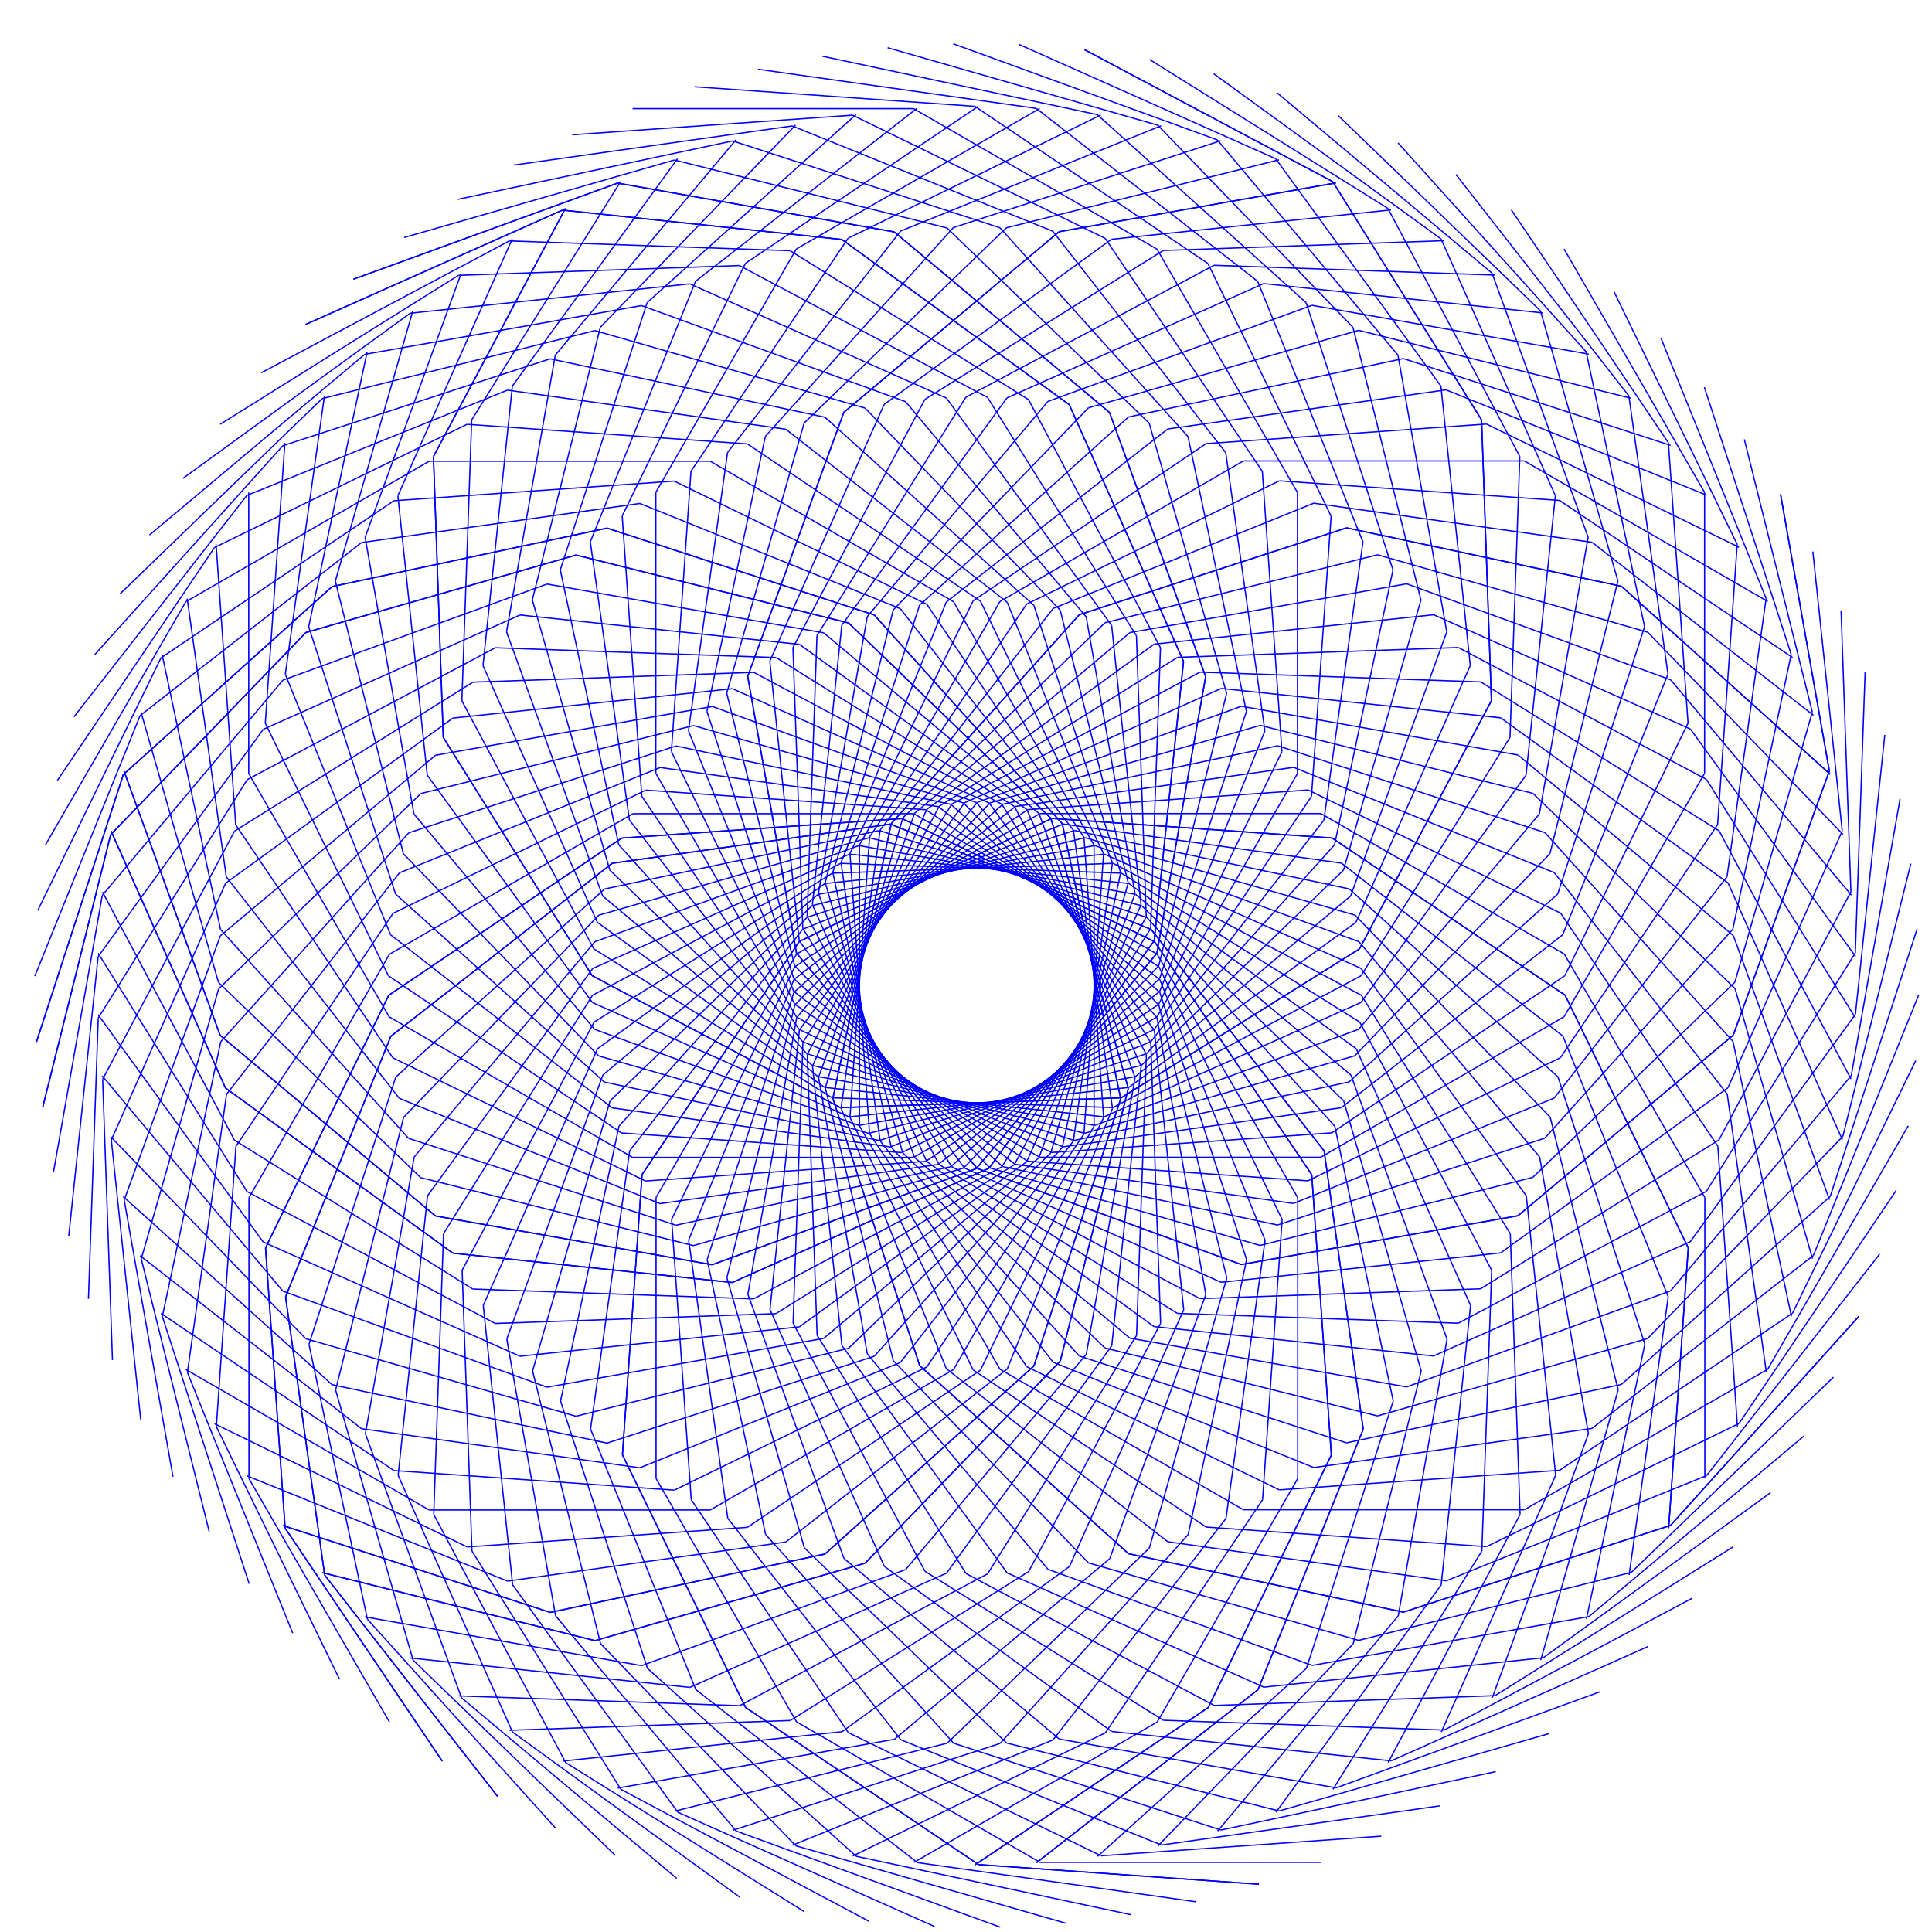 <svg width="20cm" height="20cm" xmlns="http://www.w3.org/2000/svg" version="1.1" viewBox="-1057.627 -1488.412 1546.878 1541.474">
    <g transform="scale(1,-1)">
        <line x1="-227.725" y1="-0.286" x2="-50.422" y2="138.237" style="stroke:#0000FF" />
        <line x1="-50.422" y1="138.237" x2="33.864" y2="346.854" style="stroke:#0000FF" />
        <line x1="33.864" y1="346.854" x2="2.55" y2="569.664" style="stroke:#0000FF" />
        <line x1="2.55" y1="569.664" x2="-135.973" y2="746.967" style="stroke:#0000FF" />
        <line x1="-135.973" y1="746.967" x2="-344.59" y2="831.253" style="stroke:#0000FF" />
        <line x1="-344.59" y1="831.253" x2="-567.4" y2="799.939" style="stroke:#0000FF" />
        <line x1="-567.4" y1="799.939" x2="-744.703" y2="661.415" style="stroke:#0000FF" />
        <line x1="-744.703" y1="661.415" x2="-828.989" y2="452.799" style="stroke:#0000FF" />
        <line x1="-828.989" y1="452.799" x2="-797.675" y2="229.989" style="stroke:#0000FF" />
        <line x1="-797.675" y1="229.989" x2="-659.151" y2="52.686" style="stroke:#0000FF" />
        <line x1="-799.578" y1="231.959" x2="-581.262" y2="177.527" style="stroke:#0000FF" />
        <line x1="-581.262" y1="177.527" x2="-364.978" y2="239.545" style="stroke:#0000FF" />
        <line x1="-364.978" y1="239.545" x2="-208.68" y2="401.397" style="stroke:#0000FF" />
        <line x1="-208.68" y1="401.397" x2="-154.247" y2="619.713" style="stroke:#0000FF" />
        <line x1="-154.247" y1="619.713" x2="-216.266" y2="835.997" style="stroke:#0000FF" />
        <line x1="-216.266" y1="835.997" x2="-378.117" y2="992.295" style="stroke:#0000FF" />
        <line x1="-378.117" y1="992.295" x2="-596.434" y2="1046.728" style="stroke:#0000FF" />
        <line x1="-596.434" y1="1046.728" x2="-812.718" y2="984.709" style="stroke:#0000FF" />
        <line x1="-812.718" y1="984.709" x2="-969.016" y2="822.858" style="stroke:#0000FF" />
        <line x1="-969.016" y1="822.858" x2="-1023.448" y2="604.541" style="stroke:#0000FF" />
        <line x1="-968.634" y1="825.571" x2="-877.119" y2="620.023" style="stroke:#0000FF" />
        <line x1="-877.119" y1="620.023" x2="-695.09" y2="487.771" style="stroke:#0000FF" />
        <line x1="-695.09" y1="487.771" x2="-471.322" y2="464.252" style="stroke:#0000FF" />
        <line x1="-471.322" y1="464.252" x2="-265.775" y2="555.768" style="stroke:#0000FF" />
        <line x1="-265.775" y1="555.768" x2="-133.523" y2="737.797" style="stroke:#0000FF" />
        <line x1="-133.523" y1="737.797" x2="-110.004" y2="961.564" style="stroke:#0000FF" />
        <line x1="-110.004" y1="961.564" x2="-201.52" y2="1167.112" style="stroke:#0000FF" />
        <line x1="-201.52" y1="1167.112" x2="-383.549" y2="1299.364" style="stroke:#0000FF" />
        <line x1="-383.549" y1="1299.364" x2="-607.316" y2="1322.883" style="stroke:#0000FF" />
        <line x1="-607.316" y1="1322.883" x2="-812.864" y2="1231.367" style="stroke:#0000FF" />
        <line x1="-604.944" y1="1324.253" x2="-710.575" y2="1125.589" style="stroke:#0000FF" />
        <line x1="-710.575" y1="1125.589" x2="-702.722" y2="900.726" style="stroke:#0000FF" />
        <line x1="-702.722" y1="900.726" x2="-583.49" y2="709.916" style="stroke:#0000FF" />
        <line x1="-583.49" y1="709.916" x2="-384.827" y2="604.285" style="stroke:#0000FF" />
        <line x1="-384.827" y1="604.285" x2="-159.964" y2="612.137" style="stroke:#0000FF" />
        <line x1="-159.964" y1="612.137" x2="30.847" y2="731.369" style="stroke:#0000FF" />
        <line x1="30.847" y1="731.369" x2="136.478" y2="930.032" style="stroke:#0000FF" />
        <line x1="136.478" y1="930.032" x2="128.625" y2="1154.895" style="stroke:#0000FF" />
        <line x1="128.625" y1="1154.895" x2="9.393" y2="1345.706" style="stroke:#0000FF" />
        <line x1="9.393" y1="1345.706" x2="-189.27" y2="1451.337" style="stroke:#0000FF" />
        <line x1="11.934" y1="1344.679" x2="-209.648" y2="1305.609" style="stroke:#0000FF" />
        <line x1="-209.648" y1="1305.609" x2="-382.008" y2="1160.981" style="stroke:#0000FF" />
        <line x1="-382.008" y1="1160.981" x2="-458.963" y2="949.551" style="stroke:#0000FF" />
        <line x1="-458.963" y1="949.551" x2="-419.892" y2="727.969" style="stroke:#0000FF" />
        <line x1="-419.892" y1="727.969" x2="-275.265" y2="555.609" style="stroke:#0000FF" />
        <line x1="-275.265" y1="555.609" x2="-63.834" y2="478.654" style="stroke:#0000FF" />
        <line x1="-63.834" y1="478.654" x2="157.748" y2="517.725" style="stroke:#0000FF" />
        <line x1="157.748" y1="517.725" x2="330.108" y2="662.352" style="stroke:#0000FF" />
        <line x1="330.108" y1="662.352" x2="407.062" y2="873.783" style="stroke:#0000FF" />
        <line x1="407.062" y1="873.783" x2="367.992" y2="1095.365" style="stroke:#0000FF" />
        <line x1="407.818" y1="871.15" x2="240.61" y2="1021.704" style="stroke:#0000FF" />
        <line x1="240.61" y1="1021.704" x2="20.527" y2="1068.484" style="stroke:#0000FF" />
        <line x1="20.527" y1="1068.484" x2="-193.461" y2="998.955" style="stroke:#0000FF" />
        <line x1="-193.461" y1="998.955" x2="-344.015" y2="831.748" style="stroke:#0000FF" />
        <line x1="-344.015" y1="831.748" x2="-390.795" y2="611.665" style="stroke:#0000FF" />
        <line x1="-390.795" y1="611.665" x2="-321.267" y2="397.677" style="stroke:#0000FF" />
        <line x1="-321.267" y1="397.677" x2="-154.059" y2="247.122" style="stroke:#0000FF" />
        <line x1="-154.059" y1="247.122" x2="66.024" y2="200.342" style="stroke:#0000FF" />
        <line x1="66.024" y1="200.342" x2="280.012" y2="269.871" style="stroke:#0000FF" />
        <line x1="280.012" y1="269.871" x2="430.566" y2="437.079" style="stroke:#0000FF" />
        <line x1="278.402" y1="267.655" x2="294.097" y2="492.107" style="stroke:#0000FF" />
        <line x1="294.097" y1="492.107" x2="195.463" y2="694.335" style="stroke:#0000FF" />
        <line x1="195.463" y1="694.335" x2="8.93" y2="820.154" style="stroke:#0000FF" />
        <line x1="8.93" y1="820.154" x2="-215.522" y2="835.849" style="stroke:#0000FF" />
        <line x1="-215.522" y1="835.849" x2="-417.751" y2="737.215" style="stroke:#0000FF" />
        <line x1="-417.751" y1="737.215" x2="-543.569" y2="550.682" style="stroke:#0000FF" />
        <line x1="-543.569" y1="550.682" x2="-559.264" y2="326.23" style="stroke:#0000FF" />
        <line x1="-559.264" y1="326.23" x2="-460.631" y2="124.001" style="stroke:#0000FF" />
        <line x1="-460.631" y1="124.001" x2="-274.097" y2="-1.817" style="stroke:#0000FF" />
        <line x1="-274.097" y1="-1.817" x2="-49.645" y2="-17.512" style="stroke:#0000FF" />
        <line x1="-276.835" y1="-1.913" x2="-90.302" y2="123.906" style="stroke:#0000FF" />
        <line x1="-90.302" y1="123.906" x2="8.332" y2="326.134" style="stroke:#0000FF" />
        <line x1="8.332" y1="326.134" x2="-7.364" y2="550.586" style="stroke:#0000FF" />
        <line x1="-7.364" y1="550.586" x2="-133.182" y2="737.12" style="stroke:#0000FF" />
        <line x1="-133.182" y1="737.12" x2="-335.411" y2="835.753" style="stroke:#0000FF" />
        <line x1="-335.411" y1="835.753" x2="-559.862" y2="820.058" style="stroke:#0000FF" />
        <line x1="-559.862" y1="820.058" x2="-746.396" y2="694.24" style="stroke:#0000FF" />
        <line x1="-746.396" y1="694.24" x2="-845.029" y2="492.011" style="stroke:#0000FF" />
        <line x1="-845.029" y1="492.011" x2="-829.334" y2="267.559" style="stroke:#0000FF" />
        <line x1="-829.334" y1="267.559" x2="-703.516" y2="81.026" style="stroke:#0000FF" />
        <line x1="-831.095" y1="269.658" x2="-617.108" y2="200.129" style="stroke:#0000FF" />
        <line x1="-617.108" y1="200.129" x2="-397.024" y2="246.909" style="stroke:#0000FF" />
        <line x1="-397.024" y1="246.909" x2="-229.817" y2="397.464" style="stroke:#0000FF" />
        <line x1="-229.817" y1="397.464" x2="-160.288" y2="611.451" style="stroke:#0000FF" />
        <line x1="-160.288" y1="611.451" x2="-207.068" y2="831.534" style="stroke:#0000FF" />
        <line x1="-207.068" y1="831.534" x2="-357.622" y2="998.742" style="stroke:#0000FF" />
        <line x1="-357.622" y1="998.742" x2="-571.61" y2="1068.271" style="stroke:#0000FF" />
        <line x1="-571.61" y1="1068.271" x2="-791.693" y2="1021.491" style="stroke:#0000FF" />
        <line x1="-791.693" y1="1021.491" x2="-958.901" y2="870.936" style="stroke:#0000FF" />
        <line x1="-958.901" y1="870.936" x2="-1028.43" y2="656.949" style="stroke:#0000FF" />
        <line x1="-958.331" y1="873.616" x2="-881.377" y2="662.185" style="stroke:#0000FF" />
        <line x1="-881.377" y1="662.185" x2="-709.017" y2="517.558" style="stroke:#0000FF" />
        <line x1="-709.017" y1="517.558" x2="-487.435" y2="478.487" style="stroke:#0000FF" />
        <line x1="-487.435" y1="478.487" x2="-276.004" y2="555.442" style="stroke:#0000FF" />
        <line x1="-276.004" y1="555.442" x2="-131.377" y2="727.802" style="stroke:#0000FF" />
        <line x1="-131.377" y1="727.802" x2="-92.306" y2="949.383" style="stroke:#0000FF" />
        <line x1="-92.306" y1="949.383" x2="-169.261" y2="1160.814" style="stroke:#0000FF" />
        <line x1="-169.261" y1="1160.814" x2="-341.621" y2="1305.442" style="stroke:#0000FF" />
        <line x1="-341.621" y1="1305.442" x2="-563.202" y2="1344.512" style="stroke:#0000FF" />
        <line x1="-563.202" y1="1344.512" x2="-774.633" y2="1267.558" style="stroke:#0000FF" />
        <line x1="-560.74" y1="1345.713" x2="-679.972" y2="1154.902" style="stroke:#0000FF" />
        <line x1="-679.972" y1="1154.902" x2="-687.824" y2="930.04" style="stroke:#0000FF" />
        <line x1="-687.824" y1="930.04" x2="-582.193" y2="731.376" style="stroke:#0000FF" />
        <line x1="-582.193" y1="731.376" x2="-391.382" y2="612.145" style="stroke:#0000FF" />
        <line x1="-391.382" y1="612.145" x2="-166.519" y2="604.292" style="stroke:#0000FF" />
        <line x1="-166.519" y1="604.292" x2="32.144" y2="709.923" style="stroke:#0000FF" />
        <line x1="32.144" y1="709.923" x2="151.376" y2="900.734" style="stroke:#0000FF" />
        <line x1="151.376" y1="900.734" x2="159.228" y2="1125.597" style="stroke:#0000FF" />
        <line x1="159.228" y1="1125.597" x2="53.597" y2="1324.26" style="stroke:#0000FF" />
        <line x1="53.597" y1="1324.26" x2="-137.214" y2="1443.492" style="stroke:#0000FF" />
        <line x1="56.059" y1="1323.059" x2="-167.708" y2="1299.54" style="stroke:#0000FF" />
        <line x1="-167.708" y1="1299.54" x2="-349.737" y2="1167.289" style="stroke:#0000FF" />
        <line x1="-349.737" y1="1167.289" x2="-441.253" y2="961.741" style="stroke:#0000FF" />
        <line x1="-441.253" y1="961.741" x2="-417.734" y2="737.974" style="stroke:#0000FF" />
        <line x1="-417.734" y1="737.974" x2="-285.482" y2="555.945" style="stroke:#0000FF" />
        <line x1="-285.482" y1="555.945" x2="-79.934" y2="464.429" style="stroke:#0000FF" />
        <line x1="-79.934" y1="464.429" x2="143.833" y2="487.948" style="stroke:#0000FF" />
        <line x1="143.833" y1="487.948" x2="325.862" y2="620.2" style="stroke:#0000FF" />
        <line x1="325.862" y1="620.2" x2="417.378" y2="825.747" style="stroke:#0000FF" />
        <line x1="417.378" y1="825.747" x2="393.859" y2="1049.515" style="stroke:#0000FF" />
        <line x1="417.947" y1="823.068" x2="261.649" y2="984.919" style="stroke:#0000FF" />
        <line x1="261.649" y1="984.919" x2="45.365" y2="1046.937" style="stroke:#0000FF" />
        <line x1="45.365" y1="1046.937" x2="-172.951" y2="992.505" style="stroke:#0000FF" />
        <line x1="-172.951" y1="992.505" x2="-334.803" y2="836.207" style="stroke:#0000FF" />
        <line x1="-334.803" y1="836.207" x2="-396.821" y2="619.923" style="stroke:#0000FF" />
        <line x1="-396.821" y1="619.923" x2="-342.389" y2="401.606" style="stroke:#0000FF" />
        <line x1="-342.389" y1="401.606" x2="-186.091" y2="239.755" style="stroke:#0000FF" />
        <line x1="-186.091" y1="239.755" x2="30.193" y2="177.737" style="stroke:#0000FF" />
        <line x1="30.193" y1="177.737" x2="248.51" y2="232.169" style="stroke:#0000FF" />
        <line x1="248.51" y1="232.169" x2="410.361" y2="388.467" style="stroke:#0000FF" />
        <line x1="246.749" y1="230.07" x2="278.063" y2="452.881" style="stroke:#0000FF" />
        <line x1="278.063" y1="452.881" x2="193.776" y2="661.497" style="stroke:#0000FF" />
        <line x1="193.776" y1="661.497" x2="16.474" y2="800.021" style="stroke:#0000FF" />
        <line x1="16.474" y1="800.021" x2="-206.337" y2="831.335" style="stroke:#0000FF" />
        <line x1="-206.337" y1="831.335" x2="-414.953" y2="747.048" style="stroke:#0000FF" />
        <line x1="-414.953" y1="747.048" x2="-553.477" y2="569.746" style="stroke:#0000FF" />
        <line x1="-553.477" y1="569.746" x2="-584.791" y2="346.936" style="stroke:#0000FF" />
        <line x1="-584.791" y1="346.936" x2="-500.504" y2="138.319" style="stroke:#0000FF" />
        <line x1="-500.504" y1="138.319" x2="-323.202" y2="-0.205" style="stroke:#0000FF" />
        <line x1="-323.202" y1="-0.205" x2="-100.391" y2="-31.519" style="stroke:#0000FF" />
        <line x1="-325.94" y1="-0.109" x2="-131.084" y2="112.391" style="stroke:#0000FF" />
        <line x1="-131.084" y1="112.391" x2="-18.584" y2="307.247" style="stroke:#0000FF" />
        <line x1="-18.584" y1="307.247" x2="-18.584" y2="532.247" style="stroke:#0000FF" />
        <line x1="-18.584" y1="532.247" x2="-131.084" y2="727.102" style="stroke:#0000FF" />
        <line x1="-131.084" y1="727.102" x2="-325.94" y2="839.602" style="stroke:#0000FF" />
        <line x1="-325.94" y1="839.602" x2="-550.94" y2="839.602" style="stroke:#0000FF" />
        <line x1="-550.94" y1="839.602" x2="-745.795" y2="727.102" style="stroke:#0000FF" />
        <line x1="-745.795" y1="727.102" x2="-858.295" y2="532.247" style="stroke:#0000FF" />
        <line x1="-858.295" y1="532.247" x2="-858.295" y2="307.247" style="stroke:#0000FF" />
        <line x1="-858.295" y1="307.247" x2="-745.795" y2="112.391" style="stroke:#0000FF" />
        <line x1="-859.906" y1="309.463" x2="-651.289" y2="225.177" style="stroke:#0000FF" />
        <line x1="-651.289" y1="225.177" x2="-428.479" y2="256.49" style="stroke:#0000FF" />
        <line x1="-428.479" y1="256.49" x2="-251.177" y2="395.014" style="stroke:#0000FF" />
        <line x1="-251.177" y1="395.014" x2="-166.89" y2="603.631" style="stroke:#0000FF" />
        <line x1="-166.89" y1="603.631" x2="-198.204" y2="826.441" style="stroke:#0000FF" />
        <line x1="-198.204" y1="826.441" x2="-336.728" y2="1003.743" style="stroke:#0000FF" />
        <line x1="-336.728" y1="1003.743" x2="-545.344" y2="1088.03" style="stroke:#0000FF" />
        <line x1="-545.344" y1="1088.03" x2="-768.155" y2="1056.716" style="stroke:#0000FF" />
        <line x1="-768.155" y1="1056.716" x2="-945.457" y2="918.192" style="stroke:#0000FF" />
        <line x1="-945.457" y1="918.192" x2="-1029.744" y2="709.576" style="stroke:#0000FF" />
        <line x1="-944.702" y1="920.826" x2="-882.684" y2="704.542" style="stroke:#0000FF" />
        <line x1="-882.684" y1="704.542" x2="-720.832" y2="548.244" style="stroke:#0000FF" />
        <line x1="-720.832" y1="548.244" x2="-502.516" y2="493.811" style="stroke:#0000FF" />
        <line x1="-502.516" y1="493.811" x2="-286.232" y2="555.83" style="stroke:#0000FF" />
        <line x1="-286.232" y1="555.83" x2="-129.934" y2="717.681" style="stroke:#0000FF" />
        <line x1="-129.934" y1="717.681" x2="-75.501" y2="935.998" style="stroke:#0000FF" />
        <line x1="-75.501" y1="935.998" x2="-137.52" y2="1152.281" style="stroke:#0000FF" />
        <line x1="-137.52" y1="1152.281" x2="-299.371" y2="1308.58" style="stroke:#0000FF" />
        <line x1="-299.371" y1="1308.58" x2="-517.687" y2="1363.012" style="stroke:#0000FF" />
        <line x1="-517.687" y1="1363.012" x2="-733.971" y2="1300.994" style="stroke:#0000FF" />
        <line x1="-515.147" y1="1364.038" x2="-647.399" y2="1182.009" style="stroke:#0000FF" />
        <line x1="-647.399" y1="1182.009" x2="-670.918" y2="958.242" style="stroke:#0000FF" />
        <line x1="-670.918" y1="958.242" x2="-579.402" y2="752.694" style="stroke:#0000FF" />
        <line x1="-579.402" y1="752.694" x2="-397.373" y2="620.443" style="stroke:#0000FF" />
        <line x1="-397.373" y1="620.443" x2="-173.606" y2="596.924" style="stroke:#0000FF" />
        <line x1="-173.606" y1="596.924" x2="31.942" y2="688.439" style="stroke:#0000FF" />
        <line x1="31.942" y1="688.439" x2="164.193" y2="870.468" style="stroke:#0000FF" />
        <line x1="164.193" y1="870.468" x2="187.712" y2="1094.236" style="stroke:#0000FF" />
        <line x1="187.712" y1="1094.236" x2="96.197" y2="1299.783" style="stroke:#0000FF" />
        <line x1="96.197" y1="1299.783" x2="-85.832" y2="1432.035" style="stroke:#0000FF" />
        <line x1="98.569" y1="1298.414" x2="-126.294" y2="1290.561" style="stroke:#0000FF" />
        <line x1="-126.294" y1="1290.561" x2="-317.105" y2="1171.329" style="stroke:#0000FF" />
        <line x1="-317.105" y1="1171.329" x2="-422.736" y2="972.666" style="stroke:#0000FF" />
        <line x1="-422.736" y1="972.666" x2="-414.883" y2="747.803" style="stroke:#0000FF" />
        <line x1="-414.883" y1="747.803" x2="-295.651" y2="556.992" style="stroke:#0000FF" />
        <line x1="-295.651" y1="556.992" x2="-96.988" y2="451.361" style="stroke:#0000FF" />
        <line x1="-96.988" y1="451.361" x2="127.875" y2="459.214" style="stroke:#0000FF" />
        <line x1="127.875" y1="459.214" x2="318.686" y2="578.446" style="stroke:#0000FF" />
        <line x1="318.686" y1="578.446" x2="424.317" y2="777.109" style="stroke:#0000FF" />
        <line x1="424.317" y1="777.109" x2="416.464" y2="1001.972" style="stroke:#0000FF" />
        <line x1="424.698" y1="774.396" x2="280.071" y2="946.756" style="stroke:#0000FF" />
        <line x1="280.071" y1="946.756" x2="68.64" y2="1023.71" style="stroke:#0000FF" />
        <line x1="68.64" y1="1023.71" x2="-152.942" y2="984.64" style="stroke:#0000FF" />
        <line x1="-152.942" y1="984.64" x2="-325.302" y2="840.012" style="stroke:#0000FF" />
        <line x1="-325.302" y1="840.012" x2="-402.256" y2="628.582" style="stroke:#0000FF" />
        <line x1="-402.256" y1="628.582" x2="-363.186" y2="407" style="stroke:#0000FF" />
        <line x1="-363.186" y1="407" x2="-218.558" y2="234.64" style="stroke:#0000FF" />
        <line x1="-218.558" y1="234.64" x2="-7.128" y2="157.685" style="stroke:#0000FF" />
        <line x1="-7.128" y1="157.685" x2="214.454" y2="196.756" style="stroke:#0000FF" />
        <line x1="214.454" y1="196.756" x2="386.814" y2="341.383" style="stroke:#0000FF" />
        <line x1="212.551" y1="194.785" x2="259.331" y2="414.869" style="stroke:#0000FF" />
        <line x1="259.331" y1="414.869" x2="189.802" y2="628.856" style="stroke:#0000FF" />
        <line x1="189.802" y1="628.856" x2="22.595" y2="779.411" style="stroke:#0000FF" />
        <line x1="22.595" y1="779.411" x2="-197.488" y2="826.191" style="stroke:#0000FF" />
        <line x1="-197.488" y1="826.191" x2="-411.476" y2="756.662" style="stroke:#0000FF" />
        <line x1="-411.476" y1="756.662" x2="-562.03" y2="589.454" style="stroke:#0000FF" />
        <line x1="-562.03" y1="589.454" x2="-608.811" y2="369.371" style="stroke:#0000FF" />
        <line x1="-608.811" y1="369.371" x2="-539.282" y2="155.383" style="stroke:#0000FF" />
        <line x1="-539.282" y1="155.383" x2="-372.074" y2="4.829" style="stroke:#0000FF" />
        <line x1="-372.074" y1="4.829" x2="-151.991" y2="-41.951" style="stroke:#0000FF" />
        <line x1="-374.799" y1="5.115" x2="-172.57" y2="103.749" style="stroke:#0000FF" />
        <line x1="-172.57" y1="103.749" x2="-46.752" y2="290.282" style="stroke:#0000FF" />
        <line x1="-46.752" y1="290.282" x2="-31.057" y2="514.734" style="stroke:#0000FF" />
        <line x1="-31.057" y1="514.734" x2="-129.69" y2="716.963" style="stroke:#0000FF" />
        <line x1="-129.69" y1="716.963" x2="-316.223" y2="842.781" style="stroke:#0000FF" />
        <line x1="-316.223" y1="842.781" x2="-540.675" y2="858.477" style="stroke:#0000FF" />
        <line x1="-540.675" y1="858.477" x2="-742.904" y2="759.843" style="stroke:#0000FF" />
        <line x1="-742.904" y1="759.843" x2="-868.722" y2="573.31" style="stroke:#0000FF" />
        <line x1="-868.722" y1="573.31" x2="-884.418" y2="348.858" style="stroke:#0000FF" />
        <line x1="-884.418" y1="348.858" x2="-785.784" y2="146.629" style="stroke:#0000FF" />
        <line x1="-885.869" y1="351.181" x2="-683.641" y2="252.548" style="stroke:#0000FF" />
        <line x1="-683.641" y1="252.548" x2="-459.189" y2="268.243" style="stroke:#0000FF" />
        <line x1="-459.189" y1="268.243" x2="-272.655" y2="394.061" style="stroke:#0000FF" />
        <line x1="-272.655" y1="394.061" x2="-174.022" y2="596.29" style="stroke:#0000FF" />
        <line x1="-174.022" y1="596.29" x2="-189.717" y2="820.742" style="stroke:#0000FF" />
        <line x1="-189.717" y1="820.742" x2="-315.536" y2="1007.275" style="stroke:#0000FF" />
        <line x1="-315.536" y1="1007.275" x2="-517.764" y2="1105.909" style="stroke:#0000FF" />
        <line x1="-517.764" y1="1105.909" x2="-742.216" y2="1090.213" style="stroke:#0000FF" />
        <line x1="-742.216" y1="1090.213" x2="-928.75" y2="964.395" style="stroke:#0000FF" />
        <line x1="-928.75" y1="964.395" x2="-1027.383" y2="762.166" style="stroke:#0000FF" />
        <line x1="-927.813" y1="966.969" x2="-881.032" y2="746.886" style="stroke:#0000FF" />
        <line x1="-881.032" y1="746.886" x2="-730.478" y2="579.679" style="stroke:#0000FF" />
        <line x1="-730.478" y1="579.679" x2="-516.49" y2="510.15" style="stroke:#0000FF" />
        <line x1="-516.49" y1="510.15" x2="-296.407" y2="556.93" style="stroke:#0000FF" />
        <line x1="-296.407" y1="556.93" x2="-129.2" y2="707.484" style="stroke:#0000FF" />
        <line x1="-129.2" y1="707.484" x2="-59.671" y2="921.472" style="stroke:#0000FF" />
        <line x1="-59.671" y1="921.472" x2="-106.451" y2="1141.555" style="stroke:#0000FF" />
        <line x1="-106.451" y1="1141.555" x2="-257.005" y2="1308.763" style="stroke:#0000FF" />
        <line x1="-257.005" y1="1308.763" x2="-470.993" y2="1378.292" style="stroke:#0000FF" />
        <line x1="-470.993" y1="1378.292" x2="-691.076" y2="1331.512" style="stroke:#0000FF" />
        <line x1="-468.387" y1="1379.138" x2="-613.015" y2="1206.778" style="stroke:#0000FF" />
        <line x1="-613.015" y1="1206.778" x2="-652.085" y2="985.197" style="stroke:#0000FF" />
        <line x1="-652.085" y1="985.197" x2="-575.131" y2="773.766" style="stroke:#0000FF" />
        <line x1="-575.131" y1="773.766" x2="-402.771" y2="629.138" style="stroke:#0000FF" />
        <line x1="-402.771" y1="629.138" x2="-181.189" y2="590.068" style="stroke:#0000FF" />
        <line x1="-181.189" y1="590.068" x2="30.242" y2="667.022" style="stroke:#0000FF" />
        <line x1="30.242" y1="667.022" x2="174.869" y2="839.382" style="stroke:#0000FF" />
        <line x1="174.869" y1="839.382" x2="213.94" y2="1060.964" style="stroke:#0000FF" />
        <line x1="213.94" y1="1060.964" x2="136.985" y2="1272.395" style="stroke:#0000FF" />
        <line x1="136.985" y1="1272.395" x2="-35.375" y2="1417.022" style="stroke:#0000FF" />
        <line x1="139.256" y1="1270.863" x2="-85.607" y2="1278.715" style="stroke:#0000FF" />
        <line x1="-85.607" y1="1278.715" x2="-284.27" y2="1173.084" style="stroke:#0000FF" />
        <line x1="-284.27" y1="1173.084" x2="-403.502" y2="982.273" style="stroke:#0000FF" />
        <line x1="-403.502" y1="982.273" x2="-411.354" y2="757.41" style="stroke:#0000FF" />
        <line x1="-411.354" y1="757.41" x2="-305.723" y2="558.747" style="stroke:#0000FF" />
        <line x1="-305.723" y1="558.747" x2="-114.912" y2="439.515" style="stroke:#0000FF" />
        <line x1="-114.912" y1="439.515" x2="109.951" y2="431.663" style="stroke:#0000FF" />
        <line x1="109.951" y1="431.663" x2="308.614" y2="537.294" style="stroke:#0000FF" />
        <line x1="308.614" y1="537.294" x2="427.846" y2="728.105" style="stroke:#0000FF" />
        <line x1="427.846" y1="728.105" x2="435.698" y2="952.968" style="stroke:#0000FF" />
        <line x1="428.037" y1="725.372" x2="295.785" y2="907.401" style="stroke:#0000FF" />
        <line x1="295.785" y1="907.401" x2="90.238" y2="998.916" style="stroke:#0000FF" />
        <line x1="90.238" y1="998.916" x2="-133.53" y2="975.398" style="stroke:#0000FF" />
        <line x1="-133.53" y1="975.398" x2="-315.559" y2="843.146" style="stroke:#0000FF" />
        <line x1="-315.559" y1="843.146" x2="-407.074" y2="637.598" style="stroke:#0000FF" />
        <line x1="-407.074" y1="637.598" x2="-383.555" y2="413.831" style="stroke:#0000FF" />
        <line x1="-383.555" y1="413.831" x2="-251.304" y2="231.802" style="stroke:#0000FF" />
        <line x1="-251.304" y1="231.802" x2="-45.756" y2="140.286" style="stroke:#0000FF" />
        <line x1="-45.756" y1="140.286" x2="178.011" y2="163.805" style="stroke:#0000FF" />
        <line x1="178.011" y1="163.805" x2="360.04" y2="296.057" style="stroke:#0000FF" />
        <line x1="175.975" y1="161.972" x2="237.994" y2="378.256" style="stroke:#0000FF" />
        <line x1="237.994" y1="378.256" x2="183.561" y2="596.572" style="stroke:#0000FF" />
        <line x1="183.561" y1="596.572" x2="27.263" y2="758.424" style="stroke:#0000FF" />
        <line x1="27.263" y1="758.424" x2="-189.021" y2="820.442" style="stroke:#0000FF" />
        <line x1="-189.021" y1="820.442" x2="-407.337" y2="766.01" style="stroke:#0000FF" />
        <line x1="-407.337" y1="766.01" x2="-569.189" y2="609.712" style="stroke:#0000FF" />
        <line x1="-569.189" y1="609.712" x2="-631.207" y2="393.428" style="stroke:#0000FF" />
        <line x1="-631.207" y1="393.428" x2="-576.775" y2="175.111" style="stroke:#0000FF" />
        <line x1="-576.775" y1="175.111" x2="-420.476" y2="13.26" style="stroke:#0000FF" />
        <line x1="-420.476" y1="13.26" x2="-204.193" y2="-48.759" style="stroke:#0000FF" />
        <line x1="-423.174" y1="13.735" x2="-214.558" y2="98.022" style="stroke:#0000FF" />
        <line x1="-214.558" y1="98.022" x2="-76.034" y2="275.324" style="stroke:#0000FF" />
        <line x1="-76.034" y1="275.324" x2="-44.72" y2="498.135" style="stroke:#0000FF" />
        <line x1="-44.72" y1="498.135" x2="-129.007" y2="706.751" style="stroke:#0000FF" />
        <line x1="-129.007" y1="706.751" x2="-306.309" y2="845.275" style="stroke:#0000FF" />
        <line x1="-306.309" y1="845.275" x2="-529.119" y2="876.589" style="stroke:#0000FF" />
        <line x1="-529.119" y1="876.589" x2="-737.736" y2="792.302" style="stroke:#0000FF" />
        <line x1="-737.736" y1="792.302" x2="-876.26" y2="615" style="stroke:#0000FF" />
        <line x1="-876.26" y1="615" x2="-907.574" y2="392.19" style="stroke:#0000FF" />
        <line x1="-907.574" y1="392.19" x2="-823.287" y2="183.573" style="stroke:#0000FF" />
        <line x1="-908.86" y1="394.608" x2="-714.004" y2="282.108" style="stroke:#0000FF" />
        <line x1="-714.004" y1="282.108" x2="-489.004" y2="282.108" style="stroke:#0000FF" />
        <line x1="-489.004" y1="282.108" x2="-294.148" y2="394.608" style="stroke:#0000FF" />
        <line x1="-294.148" y1="394.608" x2="-181.648" y2="589.464" style="stroke:#0000FF" />
        <line x1="-181.648" y1="589.464" x2="-181.648" y2="814.464" style="stroke:#0000FF" />
        <line x1="-181.648" y1="814.464" x2="-294.148" y2="1009.32" style="stroke:#0000FF" />
        <line x1="-294.148" y1="1009.32" x2="-489.004" y2="1121.82" style="stroke:#0000FF" />
        <line x1="-489.004" y1="1121.82" x2="-714.004" y2="1121.82" style="stroke:#0000FF" />
        <line x1="-714.004" y1="1121.82" x2="-908.86" y2="1009.32" style="stroke:#0000FF" />
        <line x1="-908.86" y1="1009.32" x2="-1021.36" y2="814.464" style="stroke:#0000FF" />
        <line x1="-907.745" y1="1011.823" x2="-876.432" y2="789.012" style="stroke:#0000FF" />
        <line x1="-876.432" y1="789.012" x2="-737.908" y2="611.71" style="stroke:#0000FF" />
        <line x1="-737.908" y1="611.71" x2="-529.291" y2="527.423" style="stroke:#0000FF" />
        <line x1="-529.291" y1="527.423" x2="-306.481" y2="558.737" style="stroke:#0000FF" />
        <line x1="-306.481" y1="558.737" x2="-129.179" y2="697.261" style="stroke:#0000FF" />
        <line x1="-129.179" y1="697.261" x2="-44.892" y2="905.878" style="stroke:#0000FF" />
        <line x1="-44.892" y1="905.878" x2="-76.206" y2="1128.688" style="stroke:#0000FF" />
        <line x1="-76.206" y1="1128.688" x2="-214.73" y2="1305.99" style="stroke:#0000FF" />
        <line x1="-214.73" y1="1305.99" x2="-423.346" y2="1390.277" style="stroke:#0000FF" />
        <line x1="-423.346" y1="1390.277" x2="-646.157" y2="1358.963" style="stroke:#0000FF" />
        <line x1="-420.688" y1="1390.94" x2="-576.986" y2="1229.088" style="stroke:#0000FF" />
        <line x1="-576.986" y1="1229.088" x2="-631.419" y2="1010.772" style="stroke:#0000FF" />
        <line x1="-631.419" y1="1010.772" x2="-569.4" y2="794.488" style="stroke:#0000FF" />
        <line x1="-569.4" y1="794.488" x2="-407.549" y2="638.19" style="stroke:#0000FF" />
        <line x1="-407.549" y1="638.19" x2="-189.232" y2="583.757" style="stroke:#0000FF" />
        <line x1="-189.232" y1="583.757" x2="27.052" y2="645.776" style="stroke:#0000FF" />
        <line x1="27.052" y1="645.776" x2="183.35" y2="807.627" style="stroke:#0000FF" />
        <line x1="183.35" y1="807.627" x2="237.782" y2="1025.944" style="stroke:#0000FF" />
        <line x1="237.782" y1="1025.944" x2="175.764" y2="1242.227" style="stroke:#0000FF" />
        <line x1="175.764" y1="1242.227" x2="13.912" y2="1398.526" style="stroke:#0000FF" />
        <line x1="177.923" y1="1240.541" x2="-45.845" y2="1264.06" style="stroke:#0000FF" />
        <line x1="-45.845" y1="1264.06" x2="-251.392" y2="1172.544" style="stroke:#0000FF" />
        <line x1="-251.392" y1="1172.544" x2="-383.644" y2="990.515" style="stroke:#0000FF" />
        <line x1="-383.644" y1="990.515" x2="-407.163" y2="766.748" style="stroke:#0000FF" />
        <line x1="-407.163" y1="766.748" x2="-315.647" y2="561.2" style="stroke:#0000FF" />
        <line x1="-315.647" y1="561.2" x2="-133.619" y2="428.948" style="stroke:#0000FF" />
        <line x1="-133.619" y1="428.948" x2="90.149" y2="405.429" style="stroke:#0000FF" />
        <line x1="90.149" y1="405.429" x2="295.697" y2="496.945" style="stroke:#0000FF" />
        <line x1="295.697" y1="496.945" x2="427.948" y2="678.974" style="stroke:#0000FF" />
        <line x1="427.948" y1="678.974" x2="451.467" y2="902.741" style="stroke:#0000FF" />
        <line x1="427.948" y1="676.234" x2="308.717" y2="867.045" style="stroke:#0000FF" />
        <line x1="308.717" y1="867.045" x2="110.053" y2="972.676" style="stroke:#0000FF" />
        <line x1="110.053" y1="972.676" x2="-114.81" y2="964.824" style="stroke:#0000FF" />
        <line x1="-114.81" y1="964.824" x2="-305.62" y2="845.592" style="stroke:#0000FF" />
        <line x1="-305.62" y1="845.592" x2="-411.252" y2="646.929" style="stroke:#0000FF" />
        <line x1="-411.252" y1="646.929" x2="-403.399" y2="422.066" style="stroke:#0000FF" />
        <line x1="-403.399" y1="422.066" x2="-284.167" y2="231.255" style="stroke:#0000FF" />
        <line x1="-284.167" y1="231.255" x2="-85.504" y2="125.624" style="stroke:#0000FF" />
        <line x1="-85.504" y1="125.624" x2="139.359" y2="133.476" style="stroke:#0000FF" />
        <line x1="139.359" y1="133.476" x2="330.17" y2="252.708" style="stroke:#0000FF" />
        <line x1="137.2" y1="131.79" x2="214.155" y2="343.221" style="stroke:#0000FF" />
        <line x1="214.155" y1="343.221" x2="175.084" y2="564.802" style="stroke:#0000FF" />
        <line x1="175.084" y1="564.802" x2="30.456" y2="737.162" style="stroke:#0000FF" />
        <line x1="30.456" y1="737.162" x2="-180.974" y2="814.117" style="stroke:#0000FF" />
        <line x1="-180.974" y1="814.117" x2="-402.556" y2="775.046" style="stroke:#0000FF" />
        <line x1="-402.556" y1="775.046" x2="-574.916" y2="630.419" style="stroke:#0000FF" />
        <line x1="-574.916" y1="630.419" x2="-651.871" y2="418.988" style="stroke:#0000FF" />
        <line x1="-651.871" y1="418.988" x2="-612.8" y2="197.406" style="stroke:#0000FF" />
        <line x1="-612.8" y1="197.406" x2="-468.173" y2="25.046" style="stroke:#0000FF" />
        <line x1="-468.173" y1="25.046" x2="-256.742" y2="-51.908" style="stroke:#0000FF" />
        <line x1="-470.831" y1="25.709" x2="-256.843" y2="95.238" style="stroke:#0000FF" />
        <line x1="-256.843" y1="95.238" x2="-106.289" y2="262.445" style="stroke:#0000FF" />
        <line x1="-106.289" y1="262.445" x2="-59.509" y2="482.529" style="stroke:#0000FF" />
        <line x1="-59.509" y1="482.529" x2="-129.037" y2="696.516" style="stroke:#0000FF" />
        <line x1="-129.037" y1="696.516" x2="-296.245" y2="847.071" style="stroke:#0000FF" />
        <line x1="-296.245" y1="847.071" x2="-516.328" y2="893.851" style="stroke:#0000FF" />
        <line x1="-516.328" y1="893.851" x2="-730.316" y2="824.322" style="stroke:#0000FF" />
        <line x1="-730.316" y1="824.322" x2="-880.87" y2="657.114" style="stroke:#0000FF" />
        <line x1="-880.87" y1="657.114" x2="-927.65" y2="437.031" style="stroke:#0000FF" />
        <line x1="-927.65" y1="437.031" x2="-858.122" y2="223.043" style="stroke:#0000FF" />
        <line x1="-928.765" y1="439.534" x2="-742.231" y2="313.716" style="stroke:#0000FF" />
        <line x1="-742.231" y1="313.716" x2="-517.779" y2="298.02" style="stroke:#0000FF" />
        <line x1="-517.779" y1="298.02" x2="-315.551" y2="396.654" style="stroke:#0000FF" />
        <line x1="-315.551" y1="396.654" x2="-189.732" y2="583.187" style="stroke:#0000FF" />
        <line x1="-189.732" y1="583.187" x2="-174.037" y2="807.639" style="stroke:#0000FF" />
        <line x1="-174.037" y1="807.639" x2="-272.671" y2="1009.868" style="stroke:#0000FF" />
        <line x1="-272.671" y1="1009.868" x2="-459.204" y2="1135.686" style="stroke:#0000FF" />
        <line x1="-459.204" y1="1135.686" x2="-683.656" y2="1151.381" style="stroke:#0000FF" />
        <line x1="-683.656" y1="1151.381" x2="-885.885" y2="1052.748" style="stroke:#0000FF" />
        <line x1="-885.885" y1="1052.748" x2="-1011.703" y2="866.214" style="stroke:#0000FF" />
        <line x1="-884.599" y1="1055.167" x2="-868.903" y2="830.715" style="stroke:#0000FF" />
        <line x1="-868.903" y1="830.715" x2="-743.085" y2="644.182" style="stroke:#0000FF" />
        <line x1="-743.085" y1="644.182" x2="-540.856" y2="545.548" style="stroke:#0000FF" />
        <line x1="-540.856" y1="545.548" x2="-316.404" y2="561.243" style="stroke:#0000FF" />
        <line x1="-316.404" y1="561.243" x2="-129.871" y2="687.062" style="stroke:#0000FF" />
        <line x1="-129.871" y1="687.062" x2="-31.237" y2="889.29" style="stroke:#0000FF" />
        <line x1="-31.237" y1="889.29" x2="-46.933" y2="1113.742" style="stroke:#0000FF" />
        <line x1="-46.933" y1="1113.742" x2="-172.751" y2="1300.276" style="stroke:#0000FF" />
        <line x1="-172.751" y1="1300.276" x2="-374.98" y2="1398.909" style="stroke:#0000FF" />
        <line x1="-374.98" y1="1398.909" x2="-599.432" y2="1383.214" style="stroke:#0000FF" />
        <line x1="-372.282" y1="1399.385" x2="-539.489" y2="1248.831" style="stroke:#0000FF" />
        <line x1="-539.489" y1="1248.831" x2="-609.018" y2="1034.843" style="stroke:#0000FF" />
        <line x1="-609.018" y1="1034.843" x2="-562.238" y2="814.76" style="stroke:#0000FF" />
        <line x1="-562.238" y1="814.76" x2="-411.684" y2="647.552" style="stroke:#0000FF" />
        <line x1="-411.684" y1="647.552" x2="-197.696" y2="578.023" style="stroke:#0000FF" />
        <line x1="-197.696" y1="578.023" x2="22.387" y2="624.803" style="stroke:#0000FF" />
        <line x1="22.387" y1="624.803" x2="189.595" y2="775.358" style="stroke:#0000FF" />
        <line x1="189.595" y1="775.358" x2="259.124" y2="989.345" style="stroke:#0000FF" />
        <line x1="259.124" y1="989.345" x2="212.344" y2="1209.429" style="stroke:#0000FF" />
        <line x1="212.344" y1="1209.429" x2="61.789" y2="1376.636" style="stroke:#0000FF" />
        <line x1="214.38" y1="1207.595" x2="-7.202" y2="1246.666" style="stroke:#0000FF" />
        <line x1="-7.202" y1="1246.666" x2="-218.633" y2="1169.712" style="stroke:#0000FF" />
        <line x1="-218.633" y1="1169.712" x2="-363.26" y2="997.352" style="stroke:#0000FF" />
        <line x1="-363.26" y1="997.352" x2="-402.331" y2="775.77" style="stroke:#0000FF" />
        <line x1="-402.331" y1="775.77" x2="-325.377" y2="564.339" style="stroke:#0000FF" />
        <line x1="-325.377" y1="564.339" x2="-153.017" y2="419.712" style="stroke:#0000FF" />
        <line x1="-153.017" y1="419.712" x2="68.565" y2="380.641" style="stroke:#0000FF" />
        <line x1="68.565" y1="380.641" x2="279.996" y2="457.596" style="stroke:#0000FF" />
        <line x1="279.996" y1="457.596" x2="424.623" y2="629.956" style="stroke:#0000FF" />
        <line x1="424.623" y1="629.956" x2="463.694" y2="851.537" style="stroke:#0000FF" />
        <line x1="424.432" y1="627.223" x2="318.801" y2="825.886" style="stroke:#0000FF" />
        <line x1="318.801" y1="825.886" x2="127.99" y2="945.118" style="stroke:#0000FF" />
        <line x1="127.99" y1="945.118" x2="-96.873" y2="952.97" style="stroke:#0000FF" />
        <line x1="-96.873" y1="952.97" x2="-295.536" y2="847.339" style="stroke:#0000FF" />
        <line x1="-295.536" y1="847.339" x2="-414.768" y2="656.528" style="stroke:#0000FF" />
        <line x1="-414.768" y1="656.528" x2="-422.62" y2="431.665" style="stroke:#0000FF" />
        <line x1="-422.62" y1="431.665" x2="-316.989" y2="233.002" style="stroke:#0000FF" />
        <line x1="-316.989" y1="233.002" x2="-126.178" y2="113.77" style="stroke:#0000FF" />
        <line x1="-126.178" y1="113.77" x2="98.685" y2="105.918" style="stroke:#0000FF" />
        <line x1="98.685" y1="105.918" x2="297.348" y2="211.549" style="stroke:#0000FF" />
        <line x1="96.414" y1="104.386" x2="187.929" y2="309.934" style="stroke:#0000FF" />
        <line x1="187.929" y1="309.934" x2="164.41" y2="533.701" style="stroke:#0000FF" />
        <line x1="164.41" y1="533.701" x2="32.159" y2="715.73" style="stroke:#0000FF" />
        <line x1="32.159" y1="715.73" x2="-173.389" y2="807.246" style="stroke:#0000FF" />
        <line x1="-173.389" y1="807.246" x2="-397.156" y2="783.727" style="stroke:#0000FF" />
        <line x1="-397.156" y1="783.727" x2="-579.185" y2="651.475" style="stroke:#0000FF" />
        <line x1="-579.185" y1="651.475" x2="-670.701" y2="445.927" style="stroke:#0000FF" />
        <line x1="-670.701" y1="445.927" x2="-647.182" y2="222.16" style="stroke:#0000FF" />
        <line x1="-647.182" y1="222.16" x2="-514.93" y2="40.131" style="stroke:#0000FF" />
        <line x1="-514.93" y1="40.131" x2="-309.383" y2="-51.385" style="stroke:#0000FF" />
        <line x1="-517.536" y1="40.978" x2="-299.219" y2="95.41" style="stroke:#0000FF" />
        <line x1="-299.219" y1="95.41" x2="-137.368" y2="251.708" style="stroke:#0000FF" />
        <line x1="-137.368" y1="251.708" x2="-75.35" y2="467.992" style="stroke:#0000FF" />
        <line x1="-75.35" y1="467.992" x2="-129.782" y2="686.309" style="stroke:#0000FF" />
        <line x1="-129.782" y1="686.309" x2="-286.08" y2="848.16" style="stroke:#0000FF" />
        <line x1="-286.08" y1="848.16" x2="-502.364" y2="910.178" style="stroke:#0000FF" />
        <line x1="-502.364" y1="910.178" x2="-720.681" y2="855.746" style="stroke:#0000FF" />
        <line x1="-720.681" y1="855.746" x2="-882.532" y2="699.448" style="stroke:#0000FF" />
        <line x1="-882.532" y1="699.448" x2="-944.55" y2="483.164" style="stroke:#0000FF" />
        <line x1="-944.55" y1="483.164" x2="-890.118" y2="264.847" style="stroke:#0000FF" />
        <line x1="-945.487" y1="485.738" x2="-768.185" y2="347.215" style="stroke:#0000FF" />
        <line x1="-768.185" y1="347.215" x2="-545.375" y2="315.901" style="stroke:#0000FF" />
        <line x1="-545.375" y1="315.901" x2="-336.758" y2="400.187" style="stroke:#0000FF" />
        <line x1="-336.758" y1="400.187" x2="-198.234" y2="577.49" style="stroke:#0000FF" />
        <line x1="-198.234" y1="577.49" x2="-166.921" y2="800.3" style="stroke:#0000FF" />
        <line x1="-166.921" y1="800.3" x2="-251.207" y2="1008.916" style="stroke:#0000FF" />
        <line x1="-251.207" y1="1008.916" x2="-428.509" y2="1147.44" style="stroke:#0000FF" />
        <line x1="-428.509" y1="1147.44" x2="-651.32" y2="1178.754" style="stroke:#0000FF" />
        <line x1="-651.32" y1="1178.754" x2="-859.936" y2="1094.468" style="stroke:#0000FF" />
        <line x1="-859.936" y1="1094.468" x2="-998.46" y2="917.165" style="stroke:#0000FF" />
        <line x1="-858.484" y1="1096.791" x2="-858.484" y2="871.791" style="stroke:#0000FF" />
        <line x1="-858.484" y1="871.791" x2="-745.984" y2="676.935" style="stroke:#0000FF" />
        <line x1="-745.984" y1="676.935" x2="-551.129" y2="564.435" style="stroke:#0000FF" />
        <line x1="-551.129" y1="564.435" x2="-326.129" y2="564.435" style="stroke:#0000FF" />
        <line x1="-326.129" y1="564.435" x2="-131.273" y2="676.935" style="stroke:#0000FF" />
        <line x1="-131.273" y1="676.935" x2="-18.773" y2="871.791" style="stroke:#0000FF" />
        <line x1="-18.773" y1="871.791" x2="-18.773" y2="1096.791" style="stroke:#0000FF" />
        <line x1="-18.773" y1="1096.791" x2="-131.273" y2="1291.647" style="stroke:#0000FF" />
        <line x1="-131.273" y1="1291.647" x2="-326.129" y2="1404.147" style="stroke:#0000FF" />
        <line x1="-326.129" y1="1404.147" x2="-551.129" y2="1404.147" style="stroke:#0000FF" />
        <line x1="-323.404" y1="1404.433" x2="-500.706" y2="1265.909" style="stroke:#0000FF" />
        <line x1="-500.706" y1="1265.909" x2="-584.993" y2="1057.293" style="stroke:#0000FF" />
        <line x1="-584.993" y1="1057.293" x2="-553.679" y2="834.482" style="stroke:#0000FF" />
        <line x1="-553.679" y1="834.482" x2="-415.155" y2="657.18" style="stroke:#0000FF" />
        <line x1="-415.155" y1="657.18" x2="-206.539" y2="572.894" style="stroke:#0000FF" />
        <line x1="-206.539" y1="572.894" x2="16.272" y2="604.207" style="stroke:#0000FF" />
        <line x1="16.272" y1="604.207" x2="193.574" y2="742.731" style="stroke:#0000FF" />
        <line x1="193.574" y1="742.731" x2="277.86" y2="951.348" style="stroke:#0000FF" />
        <line x1="277.86" y1="951.348" x2="246.546" y2="1174.158" style="stroke:#0000FF" />
        <line x1="246.546" y1="1174.158" x2="108.023" y2="1351.46" style="stroke:#0000FF" />
        <line x1="248.45" y1="1172.187" x2="30.133" y2="1226.62" style="stroke:#0000FF" />
        <line x1="30.133" y1="1226.62" x2="-186.151" y2="1164.601" style="stroke:#0000FF" />
        <line x1="-186.151" y1="1164.601" x2="-342.449" y2="1002.75" style="stroke:#0000FF" />
        <line x1="-342.449" y1="1002.75" x2="-396.881" y2="784.433" style="stroke:#0000FF" />
        <line x1="-396.881" y1="784.433" x2="-334.863" y2="568.149" style="stroke:#0000FF" />
        <line x1="-334.863" y1="568.149" x2="-173.012" y2="411.851" style="stroke:#0000FF" />
        <line x1="-173.012" y1="411.851" x2="45.305" y2="357.419" style="stroke:#0000FF" />
        <line x1="45.305" y1="357.419" x2="261.589" y2="419.437" style="stroke:#0000FF" />
        <line x1="261.589" y1="419.437" x2="417.887" y2="581.289" style="stroke:#0000FF" />
        <line x1="417.887" y1="581.289" x2="472.319" y2="799.605" style="stroke:#0000FF" />
        <line x1="417.506" y1="578.576" x2="325.99" y2="784.124" style="stroke:#0000FF" />
        <line x1="325.99" y1="784.124" x2="143.961" y2="916.375" style="stroke:#0000FF" />
        <line x1="143.961" y1="916.375" x2="-79.806" y2="939.894" style="stroke:#0000FF" />
        <line x1="-79.806" y1="939.894" x2="-285.354" y2="848.378" style="stroke:#0000FF" />
        <line x1="-285.354" y1="848.378" x2="-417.606" y2="666.35" style="stroke:#0000FF" />
        <line x1="-417.606" y1="666.35" x2="-441.125" y2="442.582" style="stroke:#0000FF" />
        <line x1="-441.125" y1="442.582" x2="-349.609" y2="237.034" style="stroke:#0000FF" />
        <line x1="-349.609" y1="237.034" x2="-167.58" y2="104.783" style="stroke:#0000FF" />
        <line x1="-167.58" y1="104.783" x2="56.187" y2="81.264" style="stroke:#0000FF" />
        <line x1="56.187" y1="81.264" x2="261.735" y2="172.78" style="stroke:#0000FF" />
        <line x1="53.815" y1="79.894" x2="159.446" y2="278.557" style="stroke:#0000FF" />
        <line x1="159.446" y1="278.557" x2="151.594" y2="503.42" style="stroke:#0000FF" />
        <line x1="151.594" y1="503.42" x2="32.362" y2="694.231" style="stroke:#0000FF" />
        <line x1="32.362" y1="694.231" x2="-166.301" y2="799.862" style="stroke:#0000FF" />
        <line x1="-166.301" y1="799.862" x2="-391.164" y2="792.01" style="stroke:#0000FF" />
        <line x1="-391.164" y1="792.01" x2="-581.975" y2="672.778" style="stroke:#0000FF" />
        <line x1="-581.975" y1="672.778" x2="-687.606" y2="474.115" style="stroke:#0000FF" />
        <line x1="-687.606" y1="474.115" x2="-679.754" y2="249.252" style="stroke:#0000FF" />
        <line x1="-679.754" y1="249.252" x2="-560.522" y2="58.441" style="stroke:#0000FF" />
        <line x1="-560.522" y1="58.441" x2="-361.859" y2="-47.19" style="stroke:#0000FF" />
        <line x1="-563.062" y1="59.467" x2="-341.48" y2="98.538" style="stroke:#0000FF" />
        <line x1="-341.48" y1="98.538" x2="-169.12" y2="243.165" style="stroke:#0000FF" />
        <line x1="-169.12" y1="243.165" x2="-92.166" y2="454.596" style="stroke:#0000FF" />
        <line x1="-92.166" y1="454.596" x2="-131.237" y2="676.178" style="stroke:#0000FF" />
        <line x1="-131.237" y1="676.178" x2="-275.864" y2="848.538" style="stroke:#0000FF" />
        <line x1="-275.864" y1="848.538" x2="-487.295" y2="925.492" style="stroke:#0000FF" />
        <line x1="-487.295" y1="925.492" x2="-708.877" y2="886.421" style="stroke:#0000FF" />
        <line x1="-708.877" y1="886.421" x2="-881.237" y2="741.794" style="stroke:#0000FF" />
        <line x1="-881.237" y1="741.794" x2="-958.191" y2="530.363" style="stroke:#0000FF" />
        <line x1="-958.191" y1="530.363" x2="-919.12" y2="308.782" style="stroke:#0000FF" />
        <line x1="-958.946" y1="532.997" x2="-791.739" y2="382.442" style="stroke:#0000FF" />
        <line x1="-791.739" y1="382.442" x2="-571.655" y2="335.662" style="stroke:#0000FF" />
        <line x1="-571.655" y1="335.662" x2="-357.668" y2="405.191" style="stroke:#0000FF" />
        <line x1="-357.668" y1="405.191" x2="-207.113" y2="572.399" style="stroke:#0000FF" />
        <line x1="-207.113" y1="572.399" x2="-160.333" y2="792.482" style="stroke:#0000FF" />
        <line x1="-160.333" y1="792.482" x2="-229.862" y2="1006.47" style="stroke:#0000FF" />
        <line x1="-229.862" y1="1006.47" x2="-397.07" y2="1157.024" style="stroke:#0000FF" />
        <line x1="-397.07" y1="1157.024" x2="-617.153" y2="1203.804" style="stroke:#0000FF" />
        <line x1="-617.153" y1="1203.804" x2="-831.141" y2="1134.275" style="stroke:#0000FF" />
        <line x1="-831.141" y1="1134.275" x2="-981.695" y2="967.068" style="stroke:#0000FF" />
        <line x1="-829.53" y1="1136.492" x2="-845.226" y2="912.04" style="stroke:#0000FF" />
        <line x1="-845.226" y1="912.04" x2="-746.592" y2="709.811" style="stroke:#0000FF" />
        <line x1="-746.592" y1="709.811" x2="-560.059" y2="583.993" style="stroke:#0000FF" />
        <line x1="-560.059" y1="583.993" x2="-335.607" y2="568.298" style="stroke:#0000FF" />
        <line x1="-335.607" y1="568.298" x2="-133.378" y2="666.931" style="stroke:#0000FF" />
        <line x1="-133.378" y1="666.931" x2="-7.56" y2="853.465" style="stroke:#0000FF" />
        <line x1="-7.56" y1="853.465" x2="8.136" y2="1077.916" style="stroke:#0000FF" />
        <line x1="8.136" y1="1077.916" x2="-90.498" y2="1280.145" style="stroke:#0000FF" />
        <line x1="-90.498" y1="1280.145" x2="-277.031" y2="1405.964" style="stroke:#0000FF" />
        <line x1="-277.031" y1="1405.964" x2="-501.483" y2="1421.659" style="stroke:#0000FF" />
        <line x1="-274.293" y1="1406.059" x2="-460.827" y2="1280.241" style="stroke:#0000FF" />
        <line x1="-460.827" y1="1280.241" x2="-559.46" y2="1078.012" style="stroke:#0000FF" />
        <line x1="-559.46" y1="1078.012" x2="-543.765" y2="853.56" style="stroke:#0000FF" />
        <line x1="-543.765" y1="853.56" x2="-417.947" y2="667.027" style="stroke:#0000FF" />
        <line x1="-417.947" y1="667.027" x2="-215.718" y2="568.393" style="stroke:#0000FF" />
        <line x1="-215.718" y1="568.393" x2="8.734" y2="584.088" style="stroke:#0000FF" />
        <line x1="8.734" y1="584.088" x2="195.267" y2="709.907" style="stroke:#0000FF" />
        <line x1="195.267" y1="709.907" x2="293.901" y2="912.135" style="stroke:#0000FF" />
        <line x1="293.901" y1="912.135" x2="278.206" y2="1136.587" style="stroke:#0000FF" />
        <line x1="278.206" y1="1136.587" x2="152.387" y2="1323.121" style="stroke:#0000FF" />
        <line x1="279.967" y1="1134.489" x2="65.979" y2="1204.018" style="stroke:#0000FF" />
        <line x1="65.979" y1="1204.018" x2="-154.104" y2="1157.237" style="stroke:#0000FF" />
        <line x1="-154.104" y1="1157.237" x2="-321.312" y2="1006.683" style="stroke:#0000FF" />
        <line x1="-321.312" y1="1006.683" x2="-390.841" y2="792.695" style="stroke:#0000FF" />
        <line x1="-390.841" y1="792.695" x2="-344.061" y2="572.612" style="stroke:#0000FF" />
        <line x1="-344.061" y1="572.612" x2="-193.506" y2="405.405" style="stroke:#0000FF" />
        <line x1="-193.506" y1="405.405" x2="20.481" y2="335.876" style="stroke:#0000FF" />
        <line x1="20.481" y1="335.876" x2="240.565" y2="382.656" style="stroke:#0000FF" />
        <line x1="240.565" y1="382.656" x2="407.772" y2="533.21" style="stroke:#0000FF" />
        <line x1="407.772" y1="533.21" x2="477.301" y2="747.198" style="stroke:#0000FF" />
        <line x1="407.203" y1="530.53" x2="330.248" y2="741.961" style="stroke:#0000FF" />
        <line x1="330.248" y1="741.961" x2="157.888" y2="886.589" style="stroke:#0000FF" />
        <line x1="157.888" y1="886.589" x2="-63.694" y2="925.659" style="stroke:#0000FF" />
        <line x1="-63.694" y1="925.659" x2="-275.124" y2="848.705" style="stroke:#0000FF" />
        <line x1="-275.124" y1="848.705" x2="-419.752" y2="676.345" style="stroke:#0000FF" />
        <line x1="-419.752" y1="676.345" x2="-458.822" y2="454.763" style="stroke:#0000FF" />
        <line x1="-458.822" y1="454.763" x2="-381.868" y2="243.332" style="stroke:#0000FF" />
        <line x1="-381.868" y1="243.332" x2="-209.508" y2="98.705" style="stroke:#0000FF" />
        <line x1="-209.508" y1="98.705" x2="12.074" y2="59.634" style="stroke:#0000FF" />
        <line x1="12.074" y1="59.634" x2="223.505" y2="136.589" style="stroke:#0000FF" />
        <line x1="9.611" y1="58.433" x2="128.843" y2="249.244" style="stroke:#0000FF" />
        <line x1="128.843" y1="249.244" x2="136.696" y2="474.107" style="stroke:#0000FF" />
        <line x1="136.696" y1="474.107" x2="31.065" y2="672.77" style="stroke:#0000FF" />
        <line x1="31.065" y1="672.77" x2="-159.746" y2="792.002" style="stroke:#0000FF" />
        <line x1="-159.746" y1="792.002" x2="-384.609" y2="799.854" style="stroke:#0000FF" />
        <line x1="-384.609" y1="799.854" x2="-583.272" y2="694.223" style="stroke:#0000FF" />
        <line x1="-583.272" y1="694.223" x2="-702.504" y2="503.413" style="stroke:#0000FF" />
        <line x1="-702.504" y1="503.413" x2="-710.357" y2="278.55" style="stroke:#0000FF" />
        <line x1="-710.357" y1="278.55" x2="-604.726" y2="79.886" style="stroke:#0000FF" />
        <line x1="-604.726" y1="79.886" x2="-413.915" y2="-39.345" style="stroke:#0000FF" />
        <line x1="-607.188" y1="81.087" x2="-383.42" y2="104.606" style="stroke:#0000FF" />
        <line x1="-383.42" y1="104.606" x2="-201.392" y2="236.858" style="stroke:#0000FF" />
        <line x1="-201.392" y1="236.858" x2="-109.876" y2="442.406" style="stroke:#0000FF" />
        <line x1="-109.876" y1="442.406" x2="-133.395" y2="666.173" style="stroke:#0000FF" />
        <line x1="-133.395" y1="666.173" x2="-265.646" y2="848.202" style="stroke:#0000FF" />
        <line x1="-265.646" y1="848.202" x2="-471.194" y2="939.718" style="stroke:#0000FF" />
        <line x1="-471.194" y1="939.718" x2="-694.962" y2="916.199" style="stroke:#0000FF" />
        <line x1="-694.962" y1="916.199" x2="-876.99" y2="783.947" style="stroke:#0000FF" />
        <line x1="-876.99" y1="783.947" x2="-968.506" y2="578.399" style="stroke:#0000FF" />
        <line x1="-968.506" y1="578.399" x2="-944.987" y2="354.632" style="stroke:#0000FF" />
        <line x1="-969.076" y1="581.079" x2="-812.778" y2="419.228" style="stroke:#0000FF" />
        <line x1="-812.778" y1="419.228" x2="-596.494" y2="357.209" style="stroke:#0000FF" />
        <line x1="-596.494" y1="357.209" x2="-378.177" y2="411.642" style="stroke:#0000FF" />
        <line x1="-378.177" y1="411.642" x2="-216.326" y2="567.94" style="stroke:#0000FF" />
        <line x1="-216.326" y1="567.94" x2="-154.307" y2="784.224" style="stroke:#0000FF" />
        <line x1="-154.307" y1="784.224" x2="-208.74" y2="1002.54" style="stroke:#0000FF" />
        <line x1="-208.74" y1="1002.54" x2="-365.038" y2="1164.392" style="stroke:#0000FF" />
        <line x1="-365.038" y1="1164.392" x2="-581.322" y2="1226.41" style="stroke:#0000FF" />
        <line x1="-581.322" y1="1226.41" x2="-799.638" y2="1171.978" style="stroke:#0000FF" />
        <line x1="-799.638" y1="1171.978" x2="-961.49" y2="1015.679" style="stroke:#0000FF" />
        <line x1="-797.877" y1="1174.076" x2="-829.191" y2="951.266" style="stroke:#0000FF" />
        <line x1="-829.191" y1="951.266" x2="-744.905" y2="742.65" style="stroke:#0000FF" />
        <line x1="-744.905" y1="742.65" x2="-567.602" y2="604.126" style="stroke:#0000FF" />
        <line x1="-567.602" y1="604.126" x2="-344.792" y2="572.812" style="stroke:#0000FF" />
        <line x1="-344.792" y1="572.812" x2="-136.176" y2="657.098" style="stroke:#0000FF" />
        <line x1="-136.176" y1="657.098" x2="2.348" y2="834.401" style="stroke:#0000FF" />
        <line x1="2.348" y1="834.401" x2="33.662" y2="1057.211" style="stroke:#0000FF" />
        <line x1="33.662" y1="1057.211" x2="-50.624" y2="1265.827" style="stroke:#0000FF" />
        <line x1="-50.624" y1="1265.827" x2="-227.927" y2="1404.351" style="stroke:#0000FF" />
        <line x1="-227.927" y1="1404.351" x2="-450.737" y2="1435.665" style="stroke:#0000FF" />
        <line x1="-225.189" y1="1404.256" x2="-420.045" y2="1291.756" style="stroke:#0000FF" />
        <line x1="-420.045" y1="1291.756" x2="-532.545" y2="1096.9" style="stroke:#0000FF" />
        <line x1="-532.545" y1="1096.9" x2="-532.545" y2="871.9" style="stroke:#0000FF" />
        <line x1="-532.545" y1="871.9" x2="-420.045" y2="677.044" style="stroke:#0000FF" />
        <line x1="-420.045" y1="677.044" x2="-225.189" y2="564.544" style="stroke:#0000FF" />
        <line x1="-225.189" y1="564.544" x2="-0.189" y2="564.544" style="stroke:#0000FF" />
        <line x1="-0.189" y1="564.544" x2="194.667" y2="677.044" style="stroke:#0000FF" />
        <line x1="194.667" y1="677.044" x2="307.167" y2="871.9" style="stroke:#0000FF" />
        <line x1="307.167" y1="871.9" x2="307.167" y2="1096.9" style="stroke:#0000FF" />
        <line x1="307.167" y1="1096.9" x2="194.667" y2="1291.756" style="stroke:#0000FF" />
        <line x1="308.777" y1="1094.684" x2="100.161" y2="1178.97" style="stroke:#0000FF" />
        <line x1="100.161" y1="1178.97" x2="-122.65" y2="1147.656" style="stroke:#0000FF" />
        <line x1="-122.65" y1="1147.656" x2="-299.952" y2="1009.132" style="stroke:#0000FF" />
        <line x1="-299.952" y1="1009.132" x2="-384.238" y2="800.516" style="stroke:#0000FF" />
        <line x1="-384.238" y1="800.516" x2="-352.925" y2="577.706" style="stroke:#0000FF" />
        <line x1="-352.925" y1="577.706" x2="-214.401" y2="400.403" style="stroke:#0000FF" />
        <line x1="-214.401" y1="400.403" x2="-5.784" y2="316.117" style="stroke:#0000FF" />
        <line x1="-5.784" y1="316.117" x2="217.026" y2="347.431" style="stroke:#0000FF" />
        <line x1="217.026" y1="347.431" x2="394.328" y2="485.954" style="stroke:#0000FF" />
        <line x1="394.328" y1="485.954" x2="478.615" y2="694.571" style="stroke:#0000FF" />
        <line x1="393.573" y1="483.321" x2="331.555" y2="699.605" style="stroke:#0000FF" />
        <line x1="331.555" y1="699.605" x2="169.703" y2="855.903" style="stroke:#0000FF" />
        <line x1="169.703" y1="855.903" x2="-48.613" y2="910.335" style="stroke:#0000FF" />
        <line x1="-48.613" y1="910.335" x2="-264.897" y2="848.317" style="stroke:#0000FF" />
        <line x1="-264.897" y1="848.317" x2="-421.195" y2="686.466" style="stroke:#0000FF" />
        <line x1="-421.195" y1="686.466" x2="-475.628" y2="468.149" style="stroke:#0000FF" />
        <line x1="-475.628" y1="468.149" x2="-413.609" y2="251.865" style="stroke:#0000FF" />
        <line x1="-413.609" y1="251.865" x2="-251.758" y2="95.567" style="stroke:#0000FF" />
        <line x1="-251.758" y1="95.567" x2="-33.441" y2="41.135" style="stroke:#0000FF" />
        <line x1="-33.441" y1="41.135" x2="182.843" y2="103.153" style="stroke:#0000FF" />
        <line x1="-35.981" y1="40.108" x2="96.27" y2="222.137" style="stroke:#0000FF" />
        <line x1="96.27" y1="222.137" x2="119.789" y2="445.905" style="stroke:#0000FF" />
        <line x1="119.789" y1="445.905" x2="28.274" y2="651.452" style="stroke:#0000FF" />
        <line x1="28.274" y1="651.452" x2="-153.755" y2="783.704" style="stroke:#0000FF" />
        <line x1="-153.755" y1="783.704" x2="-377.523" y2="807.223" style="stroke:#0000FF" />
        <line x1="-377.523" y1="807.223" x2="-583.07" y2="715.707" style="stroke:#0000FF" />
        <line x1="-583.07" y1="715.707" x2="-715.322" y2="533.678" style="stroke:#0000FF" />
        <line x1="-715.322" y1="533.678" x2="-738.841" y2="309.911" style="stroke:#0000FF" />
        <line x1="-738.841" y1="309.911" x2="-647.325" y2="104.363" style="stroke:#0000FF" />
        <line x1="-647.325" y1="104.363" x2="-465.296" y2="-27.889" style="stroke:#0000FF" />
        <line x1="-649.698" y1="105.733" x2="-424.835" y2="113.585" style="stroke:#0000FF" />
        <line x1="-424.835" y1="113.585" x2="-234.024" y2="232.817" style="stroke:#0000FF" />
        <line x1="-234.024" y1="232.817" x2="-128.393" y2="431.48" style="stroke:#0000FF" />
        <line x1="-128.393" y1="431.48" x2="-136.245" y2="656.343" style="stroke:#0000FF" />
        <line x1="-136.245" y1="656.343" x2="-255.477" y2="847.154" style="stroke:#0000FF" />
        <line x1="-255.477" y1="847.154" x2="-454.14" y2="952.785" style="stroke:#0000FF" />
        <line x1="-454.14" y1="952.785" x2="-679.003" y2="944.933" style="stroke:#0000FF" />
        <line x1="-679.003" y1="944.933" x2="-869.814" y2="825.701" style="stroke:#0000FF" />
        <line x1="-869.814" y1="825.701" x2="-975.445" y2="627.038" style="stroke:#0000FF" />
        <line x1="-975.445" y1="627.038" x2="-967.593" y2="402.175" style="stroke:#0000FF" />
        <line x1="-975.827" y1="629.751" x2="-831.199" y2="457.391" style="stroke:#0000FF" />
        <line x1="-831.199" y1="457.391" x2="-619.768" y2="380.436" style="stroke:#0000FF" />
        <line x1="-619.768" y1="380.436" x2="-398.187" y2="419.507" style="stroke:#0000FF" />
        <line x1="-398.187" y1="419.507" x2="-225.827" y2="564.134" style="stroke:#0000FF" />
        <line x1="-225.827" y1="564.134" x2="-148.872" y2="775.565" style="stroke:#0000FF" />
        <line x1="-148.872" y1="775.565" x2="-187.943" y2="997.147" style="stroke:#0000FF" />
        <line x1="-187.943" y1="997.147" x2="-332.57" y2="1169.507" style="stroke:#0000FF" />
        <line x1="-332.57" y1="1169.507" x2="-544.001" y2="1246.461" style="stroke:#0000FF" />
        <line x1="-544.001" y1="1246.461" x2="-765.583" y2="1207.39" style="stroke:#0000FF" />
        <line x1="-765.583" y1="1207.39" x2="-937.943" y2="1062.763" style="stroke:#0000FF" />
        <line x1="-763.68" y1="1209.361" x2="-810.46" y2="989.278" style="stroke:#0000FF" />
        <line x1="-810.46" y1="989.278" x2="-740.931" y2="775.29" style="stroke:#0000FF" />
        <line x1="-740.931" y1="775.29" x2="-573.723" y2="624.736" style="stroke:#0000FF" />
        <line x1="-573.723" y1="624.736" x2="-353.64" y2="577.956" style="stroke:#0000FF" />
        <line x1="-353.64" y1="577.956" x2="-139.653" y2="647.485" style="stroke:#0000FF" />
        <line x1="-139.653" y1="647.485" x2="10.902" y2="814.692" style="stroke:#0000FF" />
        <line x1="10.902" y1="814.692" x2="57.682" y2="1034.775" style="stroke:#0000FF" />
        <line x1="57.682" y1="1034.775" x2="-11.847" y2="1248.763" style="stroke:#0000FF" />
        <line x1="-11.847" y1="1248.763" x2="-179.054" y2="1399.317" style="stroke:#0000FF" />
        <line x1="-179.054" y1="1399.317" x2="-399.138" y2="1446.098" style="stroke:#0000FF" />
        <line x1="-176.33" y1="1399.031" x2="-378.559" y2="1300.398" style="stroke:#0000FF" />
        <line x1="-378.559" y1="1300.398" x2="-504.377" y2="1113.864" style="stroke:#0000FF" />
        <line x1="-504.377" y1="1113.864" x2="-520.072" y2="889.412" style="stroke:#0000FF" />
        <line x1="-520.072" y1="889.412" x2="-421.439" y2="687.184" style="stroke:#0000FF" />
        <line x1="-421.439" y1="687.184" x2="-234.905" y2="561.365" style="stroke:#0000FF" />
        <line x1="-234.905" y1="561.365" x2="-10.453" y2="545.67" style="stroke:#0000FF" />
        <line x1="-10.453" y1="545.67" x2="191.775" y2="644.304" style="stroke:#0000FF" />
        <line x1="191.775" y1="644.304" x2="317.594" y2="830.837" style="stroke:#0000FF" />
        <line x1="317.594" y1="830.837" x2="333.289" y2="1055.289" style="stroke:#0000FF" />
        <line x1="333.289" y1="1055.289" x2="234.656" y2="1257.518" style="stroke:#0000FF" />
        <line x1="334.741" y1="1052.966" x2="132.512" y2="1151.599" style="stroke:#0000FF" />
        <line x1="132.512" y1="1151.599" x2="-91.94" y2="1135.904" style="stroke:#0000FF" />
        <line x1="-91.94" y1="1135.904" x2="-278.473" y2="1010.085" style="stroke:#0000FF" />
        <line x1="-278.473" y1="1010.085" x2="-377.107" y2="807.857" style="stroke:#0000FF" />
        <line x1="-377.107" y1="807.857" x2="-361.412" y2="583.405" style="stroke:#0000FF" />
        <line x1="-361.412" y1="583.405" x2="-235.593" y2="396.871" style="stroke:#0000FF" />
        <line x1="-235.593" y1="396.871" x2="-33.364" y2="298.238" style="stroke:#0000FF" />
        <line x1="-33.364" y1="298.238" x2="191.087" y2="313.933" style="stroke:#0000FF" />
        <line x1="191.087" y1="313.933" x2="377.621" y2="439.752" style="stroke:#0000FF" />
        <line x1="377.621" y1="439.752" x2="476.254" y2="641.98" style="stroke:#0000FF" />
        <line x1="376.684" y1="437.177" x2="329.904" y2="657.26" style="stroke:#0000FF" />
        <line x1="329.904" y1="657.26" x2="179.349" y2="824.468" style="stroke:#0000FF" />
        <line x1="179.349" y1="824.468" x2="-34.638" y2="893.997" style="stroke:#0000FF" />
        <line x1="-34.638" y1="893.997" x2="-254.722" y2="847.217" style="stroke:#0000FF" />
        <line x1="-254.722" y1="847.217" x2="-421.929" y2="696.662" style="stroke:#0000FF" />
        <line x1="-421.929" y1="696.662" x2="-491.458" y2="482.675" style="stroke:#0000FF" />
        <line x1="-491.458" y1="482.675" x2="-444.678" y2="262.591" style="stroke:#0000FF" />
        <line x1="-444.678" y1="262.591" x2="-294.123" y2="95.384" style="stroke:#0000FF" />
        <line x1="-294.123" y1="95.384" x2="-80.136" y2="25.855" style="stroke:#0000FF" />
        <line x1="-80.136" y1="25.855" x2="139.948" y2="72.635" style="stroke:#0000FF" />
        <line x1="-82.741" y1="25.008" x2="61.886" y2="197.368" style="stroke:#0000FF" />
        <line x1="61.886" y1="197.368" x2="100.957" y2="418.95" style="stroke:#0000FF" />
        <line x1="100.957" y1="418.95" x2="24.002" y2="630.381" style="stroke:#0000FF" />
        <line x1="24.002" y1="630.381" x2="-148.358" y2="775.008" style="stroke:#0000FF" />
        <line x1="-148.358" y1="775.008" x2="-369.939" y2="814.079" style="stroke:#0000FF" />
        <line x1="-369.939" y1="814.079" x2="-581.37" y2="737.124" style="stroke:#0000FF" />
        <line x1="-581.37" y1="737.124" x2="-725.998" y2="564.764" style="stroke:#0000FF" />
        <line x1="-725.998" y1="564.764" x2="-765.068" y2="343.183" style="stroke:#0000FF" />
        <line x1="-765.068" y1="343.183" x2="-688.114" y2="131.752" style="stroke:#0000FF" />
        <line x1="-688.114" y1="131.752" x2="-515.754" y2="-12.875" style="stroke:#0000FF" />
        <line x1="-690.385" y1="133.284" x2="-465.522" y2="125.431" style="stroke:#0000FF" />
        <line x1="-465.522" y1="125.431" x2="-266.859" y2="231.062" style="stroke:#0000FF" />
        <line x1="-266.859" y1="231.062" x2="-147.627" y2="421.873" style="stroke:#0000FF" />
        <line x1="-147.627" y1="421.873" x2="-139.775" y2="646.736" style="stroke:#0000FF" />
        <line x1="-139.775" y1="646.736" x2="-245.406" y2="845.399" style="stroke:#0000FF" />
        <line x1="-245.406" y1="845.399" x2="-436.217" y2="964.631" style="stroke:#0000FF" />
        <line x1="-436.217" y1="964.631" x2="-661.08" y2="972.484" style="stroke:#0000FF" />
        <line x1="-661.08" y1="972.484" x2="-859.743" y2="866.853" style="stroke:#0000FF" />
        <line x1="-859.743" y1="866.853" x2="-978.975" y2="676.042" style="stroke:#0000FF" />
        <line x1="-978.975" y1="676.042" x2="-986.827" y2="451.179" style="stroke:#0000FF" />
        <line x1="-979.166" y1="678.775" x2="-846.914" y2="496.746" style="stroke:#0000FF" />
        <line x1="-846.914" y1="496.746" x2="-641.366" y2="405.23" style="stroke:#0000FF" />
        <line x1="-641.366" y1="405.23" x2="-417.599" y2="428.749" style="stroke:#0000FF" />
        <line x1="-417.599" y1="428.749" x2="-235.57" y2="561.001" style="stroke:#0000FF" />
        <line x1="-235.57" y1="561.001" x2="-144.054" y2="766.548" style="stroke:#0000FF" />
        <line x1="-144.054" y1="766.548" x2="-167.573" y2="990.316" style="stroke:#0000FF" />
        <line x1="-167.573" y1="990.316" x2="-299.825" y2="1172.345" style="stroke:#0000FF" />
        <line x1="-299.825" y1="1172.345" x2="-505.373" y2="1263.86" style="stroke:#0000FF" />
        <line x1="-505.373" y1="1263.86" x2="-729.14" y2="1240.342" style="stroke:#0000FF" />
        <line x1="-729.14" y1="1240.342" x2="-911.169" y2="1108.09" style="stroke:#0000FF" />
        <line x1="-727.104" y1="1242.175" x2="-789.123" y2="1025.891" style="stroke:#0000FF" />
        <line x1="-789.123" y1="1025.891" x2="-734.69" y2="807.574" style="stroke:#0000FF" />
        <line x1="-734.69" y1="807.574" x2="-578.392" y2="645.723" style="stroke:#0000FF" />
        <line x1="-578.392" y1="645.723" x2="-362.108" y2="583.704" style="stroke:#0000FF" />
        <line x1="-362.108" y1="583.704" x2="-143.792" y2="638.137" style="stroke:#0000FF" />
        <line x1="-143.792" y1="638.137" x2="18.06" y2="794.435" style="stroke:#0000FF" />
        <line x1="18.06" y1="794.435" x2="80.078" y2="1010.719" style="stroke:#0000FF" />
        <line x1="80.078" y1="1010.719" x2="25.646" y2="1229.035" style="stroke:#0000FF" />
        <line x1="25.646" y1="1229.035" x2="-130.652" y2="1390.887" style="stroke:#0000FF" />
        <line x1="-130.652" y1="1390.887" x2="-346.936" y2="1452.905" style="stroke:#0000FF" />
        <line x1="-127.954" y1="1390.411" x2="-336.571" y2="1306.125" style="stroke:#0000FF" />
        <line x1="-336.571" y1="1306.125" x2="-475.094" y2="1128.822" style="stroke:#0000FF" />
        <line x1="-475.094" y1="1128.822" x2="-506.408" y2="906.012" style="stroke:#0000FF" />
        <line x1="-506.408" y1="906.012" x2="-422.122" y2="697.396" style="stroke:#0000FF" />
        <line x1="-422.122" y1="697.396" x2="-244.82" y2="558.872" style="stroke:#0000FF" />
        <line x1="-244.82" y1="558.872" x2="-22.009" y2="527.558" style="stroke:#0000FF" />
        <line x1="-22.009" y1="527.558" x2="186.607" y2="611.844" style="stroke:#0000FF" />
        <line x1="186.607" y1="611.844" x2="325.131" y2="789.147" style="stroke:#0000FF" />
        <line x1="325.131" y1="789.147" x2="356.445" y2="1011.957" style="stroke:#0000FF" />
        <line x1="356.445" y1="1011.957" x2="272.158" y2="1220.573" style="stroke:#0000FF" />
        <line x1="357.731" y1="1009.538" x2="162.875" y2="1122.038" style="stroke:#0000FF" />
        <line x1="162.875" y1="1122.038" x2="-62.125" y2="1122.038" style="stroke:#0000FF" />
        <line x1="-62.125" y1="1122.038" x2="-256.98" y2="1009.538" style="stroke:#0000FF" />
        <line x1="-256.98" y1="1009.538" x2="-369.48" y2="814.682" style="stroke:#0000FF" />
        <line x1="-369.48" y1="814.682" x2="-369.48" y2="589.682" style="stroke:#0000FF" />
        <line x1="-369.48" y1="589.682" x2="-256.98" y2="394.827" style="stroke:#0000FF" />
        <line x1="-256.98" y1="394.827" x2="-62.125" y2="282.327" style="stroke:#0000FF" />
        <line x1="-62.125" y1="282.327" x2="162.875" y2="282.327" style="stroke:#0000FF" />
        <line x1="162.875" y1="282.327" x2="357.731" y2="394.827" style="stroke:#0000FF" />
        <line x1="357.731" y1="394.827" x2="470.231" y2="589.682" style="stroke:#0000FF" />
        <line x1="356.617" y1="392.324" x2="325.303" y2="615.134" style="stroke:#0000FF" />
        <line x1="325.303" y1="615.134" x2="186.779" y2="792.437" style="stroke:#0000FF" />
        <line x1="186.779" y1="792.437" x2="-21.837" y2="876.723" style="stroke:#0000FF" />
        <line x1="-21.837" y1="876.723" x2="-244.648" y2="845.409" style="stroke:#0000FF" />
        <line x1="-244.648" y1="845.409" x2="-421.95" y2="706.885" style="stroke:#0000FF" />
        <line x1="-421.95" y1="706.885" x2="-506.237" y2="498.269" style="stroke:#0000FF" />
        <line x1="-506.237" y1="498.269" x2="-474.923" y2="275.459" style="stroke:#0000FF" />
        <line x1="-474.923" y1="275.459" x2="-336.399" y2="98.156" style="stroke:#0000FF" />
        <line x1="-336.399" y1="98.156" x2="-127.782" y2="13.87" style="stroke:#0000FF" />
        <line x1="-127.782" y1="13.87" x2="95.028" y2="45.184" style="stroke:#0000FF" />
        <line x1="-130.441" y1="13.207" x2="25.858" y2="175.058" style="stroke:#0000FF" />
        <line x1="25.858" y1="175.058" x2="80.29" y2="393.375" style="stroke:#0000FF" />
        <line x1="80.29" y1="393.375" x2="18.272" y2="609.659" style="stroke:#0000FF" />
        <line x1="18.272" y1="609.659" x2="-143.58" y2="765.957" style="stroke:#0000FF" />
        <line x1="-143.58" y1="765.957" x2="-361.896" y2="820.389" style="stroke:#0000FF" />
        <line x1="-361.896" y1="820.389" x2="-578.18" y2="758.371" style="stroke:#0000FF" />
        <line x1="-578.18" y1="758.371" x2="-734.478" y2="596.52" style="stroke:#0000FF" />
        <line x1="-734.478" y1="596.52" x2="-788.911" y2="378.203" style="stroke:#0000FF" />
        <line x1="-788.911" y1="378.203" x2="-726.892" y2="161.919" style="stroke:#0000FF" />
        <line x1="-726.892" y1="161.919" x2="-565.041" y2="5.621" style="stroke:#0000FF" />
        <line x1="-729.051" y1="163.606" x2="-505.284" y2="140.087" style="stroke:#0000FF" />
        <line x1="-505.284" y1="140.087" x2="-299.736" y2="231.603" style="stroke:#0000FF" />
        <line x1="-299.736" y1="231.603" x2="-167.484" y2="413.631" style="stroke:#0000FF" />
        <line x1="-167.484" y1="413.631" x2="-143.966" y2="637.399" style="stroke:#0000FF" />
        <line x1="-143.966" y1="637.399" x2="-235.481" y2="842.947" style="stroke:#0000FF" />
        <line x1="-235.481" y1="842.947" x2="-417.51" y2="975.198" style="stroke:#0000FF" />
        <line x1="-417.51" y1="975.198" x2="-641.278" y2="998.717" style="stroke:#0000FF" />
        <line x1="-641.278" y1="998.717" x2="-846.825" y2="907.201" style="stroke:#0000FF" />
        <line x1="-846.825" y1="907.201" x2="-979.077" y2="725.173" style="stroke:#0000FF" />
        <line x1="-979.077" y1="725.173" x2="-1002.596" y2="501.405" style="stroke:#0000FF" />
        <line x1="-979.077" y1="727.912" x2="-859.845" y2="537.101" style="stroke:#0000FF" />
        <line x1="-859.845" y1="537.101" x2="-661.182" y2="431.47" style="stroke:#0000FF" />
        <line x1="-661.182" y1="431.47" x2="-436.319" y2="439.323" style="stroke:#0000FF" />
        <line x1="-436.319" y1="439.323" x2="-245.508" y2="558.554" style="stroke:#0000FF" />
        <line x1="-245.508" y1="558.554" x2="-139.877" y2="757.218" style="stroke:#0000FF" />
        <line x1="-139.877" y1="757.218" x2="-147.729" y2="982.081" style="stroke:#0000FF" />
        <line x1="-147.729" y1="982.081" x2="-266.961" y2="1172.891" style="stroke:#0000FF" />
        <line x1="-266.961" y1="1172.891" x2="-465.625" y2="1278.523" style="stroke:#0000FF" />
        <line x1="-465.625" y1="1278.523" x2="-690.487" y2="1270.67" style="stroke:#0000FF" />
        <line x1="-690.487" y1="1270.67" x2="-881.298" y2="1151.438" style="stroke:#0000FF" />
        <line x1="-688.329" y1="1272.357" x2="-765.283" y2="1060.926" style="stroke:#0000FF" />
        <line x1="-765.283" y1="1060.926" x2="-726.212" y2="839.344" style="stroke:#0000FF" />
        <line x1="-726.212" y1="839.344" x2="-581.585" y2="666.984" style="stroke:#0000FF" />
        <line x1="-581.585" y1="666.984" x2="-370.154" y2="590.03" style="stroke:#0000FF" />
        <line x1="-370.154" y1="590.03" x2="-148.573" y2="629.101" style="stroke:#0000FF" />
        <line x1="-148.573" y1="629.101" x2="23.787" y2="773.728" style="stroke:#0000FF" />
        <line x1="23.787" y1="773.728" x2="100.742" y2="985.159" style="stroke:#0000FF" />
        <line x1="100.742" y1="985.159" x2="61.671" y2="1206.74" style="stroke:#0000FF" />
        <line x1="61.671" y1="1206.74" x2="-82.956" y2="1379.1" style="stroke:#0000FF" />
        <line x1="-82.956" y1="1379.1" x2="-294.387" y2="1456.055" style="stroke:#0000FF" />
        <line x1="-80.298" y1="1378.438" x2="-294.286" y2="1308.909" style="stroke:#0000FF" />
        <line x1="-294.286" y1="1308.909" x2="-444.84" y2="1141.701" style="stroke:#0000FF" />
        <line x1="-444.84" y1="1141.701" x2="-491.62" y2="921.618" style="stroke:#0000FF" />
        <line x1="-491.62" y1="921.618" x2="-422.091" y2="707.63" style="stroke:#0000FF" />
        <line x1="-422.091" y1="707.63" x2="-254.884" y2="557.076" style="stroke:#0000FF" />
        <line x1="-254.884" y1="557.076" x2="-34.8" y2="510.296" style="stroke:#0000FF" />
        <line x1="-34.8" y1="510.296" x2="179.187" y2="579.825" style="stroke:#0000FF" />
        <line x1="179.187" y1="579.825" x2="329.742" y2="747.032" style="stroke:#0000FF" />
        <line x1="329.742" y1="747.032" x2="376.522" y2="967.115" style="stroke:#0000FF" />
        <line x1="376.522" y1="967.115" x2="306.993" y2="1181.103" style="stroke:#0000FF" />
        <line x1="377.636" y1="964.613" x2="191.103" y2="1090.431" style="stroke:#0000FF" />
        <line x1="191.103" y1="1090.431" x2="-33.349" y2="1106.126" style="stroke:#0000FF" />
        <line x1="-33.349" y1="1106.126" x2="-235.578" y2="1007.493" style="stroke:#0000FF" />
        <line x1="-235.578" y1="1007.493" x2="-361.396" y2="820.959" style="stroke:#0000FF" />
        <line x1="-361.396" y1="820.959" x2="-377.092" y2="596.507" style="stroke:#0000FF" />
        <line x1="-377.092" y1="596.507" x2="-278.458" y2="394.279" style="stroke:#0000FF" />
        <line x1="-278.458" y1="394.279" x2="-91.925" y2="268.46" style="stroke:#0000FF" />
        <line x1="-91.925" y1="268.46" x2="132.527" y2="252.765" style="stroke:#0000FF" />
        <line x1="132.527" y1="252.765" x2="334.756" y2="351.399" style="stroke:#0000FF" />
        <line x1="334.756" y1="351.399" x2="460.574" y2="537.932" style="stroke:#0000FF" />
        <line x1="333.47" y1="348.98" x2="317.775" y2="573.432" style="stroke:#0000FF" />
        <line x1="317.775" y1="573.432" x2="191.956" y2="759.965" style="stroke:#0000FF" />
        <line x1="191.956" y1="759.965" x2="-10.272" y2="858.599" style="stroke:#0000FF" />
        <line x1="-10.272" y1="858.599" x2="-234.724" y2="842.903" style="stroke:#0000FF" />
        <line x1="-234.724" y1="842.903" x2="-421.258" y2="717.085" style="stroke:#0000FF" />
        <line x1="-421.258" y1="717.085" x2="-519.891" y2="514.856" style="stroke:#0000FF" />
        <line x1="-519.891" y1="514.856" x2="-504.196" y2="290.404" style="stroke:#0000FF" />
        <line x1="-504.196" y1="290.404" x2="-378.378" y2="103.871" style="stroke:#0000FF" />
        <line x1="-378.378" y1="103.871" x2="-176.149" y2="5.237" style="stroke:#0000FF" />
        <line x1="-176.149" y1="5.237" x2="48.303" y2="20.933" style="stroke:#0000FF" />
        <line x1="-178.847" y1="4.762" x2="-11.639" y2="155.316" style="stroke:#0000FF" />
        <line x1="-11.639" y1="155.316" x2="57.889" y2="369.304" style="stroke:#0000FF" />
        <line x1="57.889" y1="369.304" x2="11.109" y2="589.387" style="stroke:#0000FF" />
        <line x1="11.109" y1="589.387" x2="-139.445" y2="756.595" style="stroke:#0000FF" />
        <line x1="-139.445" y1="756.595" x2="-353.433" y2="826.123" style="stroke:#0000FF" />
        <line x1="-353.433" y1="826.123" x2="-573.516" y2="779.343" style="stroke:#0000FF" />
        <line x1="-573.516" y1="779.343" x2="-740.724" y2="628.789" style="stroke:#0000FF" />
        <line x1="-740.724" y1="628.789" x2="-810.252" y2="414.801" style="stroke:#0000FF" />
        <line x1="-810.252" y1="414.801" x2="-763.472" y2="194.718" style="stroke:#0000FF" />
        <line x1="-763.472" y1="194.718" x2="-612.918" y2="27.51" style="stroke:#0000FF" />
        <line x1="-765.508" y1="196.551" x2="-543.927" y2="157.48" style="stroke:#0000FF" />
        <line x1="-543.927" y1="157.48" x2="-332.496" y2="234.435" style="stroke:#0000FF" />
        <line x1="-332.496" y1="234.435" x2="-187.868" y2="406.795" style="stroke:#0000FF" />
        <line x1="-187.868" y1="406.795" x2="-148.798" y2="628.377" style="stroke:#0000FF" />
        <line x1="-148.798" y1="628.377" x2="-225.752" y2="839.807" style="stroke:#0000FF" />
        <line x1="-225.752" y1="839.807" x2="-398.112" y2="984.435" style="stroke:#0000FF" />
        <line x1="-398.112" y1="984.435" x2="-619.694" y2="1023.505" style="stroke:#0000FF" />
        <line x1="-619.694" y1="1023.505" x2="-831.125" y2="946.551" style="stroke:#0000FF" />
        <line x1="-831.125" y1="946.551" x2="-975.752" y2="774.191" style="stroke:#0000FF" />
        <line x1="-975.752" y1="774.191" x2="-1014.823" y2="552.609" style="stroke:#0000FF" />
        <line x1="-975.561" y1="776.924" x2="-869.93" y2="578.261" style="stroke:#0000FF" />
        <line x1="-869.93" y1="578.261" x2="-679.119" y2="459.029" style="stroke:#0000FF" />
        <line x1="-679.119" y1="459.029" x2="-454.256" y2="451.176" style="stroke:#0000FF" />
        <line x1="-454.256" y1="451.176" x2="-255.593" y2="556.807" style="stroke:#0000FF" />
        <line x1="-255.593" y1="556.807" x2="-136.361" y2="747.618" style="stroke:#0000FF" />
        <line x1="-136.361" y1="747.618" x2="-128.509" y2="972.481" style="stroke:#0000FF" />
        <line x1="-128.509" y1="972.481" x2="-234.14" y2="1171.144" style="stroke:#0000FF" />
        <line x1="-234.14" y1="1171.144" x2="-424.95" y2="1290.376" style="stroke:#0000FF" />
        <line x1="-424.95" y1="1290.376" x2="-649.813" y2="1298.229" style="stroke:#0000FF" />
        <line x1="-649.813" y1="1298.229" x2="-848.477" y2="1192.598" style="stroke:#0000FF" />
        <line x1="-647.542" y1="1299.761" x2="-739.058" y2="1094.213" style="stroke:#0000FF" />
        <line x1="-739.058" y1="1094.213" x2="-715.539" y2="870.446" style="stroke:#0000FF" />
        <line x1="-715.539" y1="870.446" x2="-583.287" y2="688.417" style="stroke:#0000FF" />
        <line x1="-583.287" y1="688.417" x2="-377.74" y2="596.901" style="stroke:#0000FF" />
        <line x1="-377.74" y1="596.901" x2="-153.972" y2="620.42" style="stroke:#0000FF" />
        <line x1="-153.972" y1="620.42" x2="28.057" y2="752.672" style="stroke:#0000FF" />
        <line x1="28.057" y1="752.672" x2="119.572" y2="958.219" style="stroke:#0000FF" />
        <line x1="119.572" y1="958.219" x2="96.053" y2="1181.987" style="stroke:#0000FF" />
        <line x1="96.053" y1="1181.987" x2="-36.198" y2="1364.016" style="stroke:#0000FF" />
        <line x1="-36.198" y1="1364.016" x2="-241.746" y2="1455.531" style="stroke:#0000FF" />
        <line x1="-33.593" y1="1363.169" x2="-251.909" y2="1308.737" style="stroke:#0000FF" />
        <line x1="-251.909" y1="1308.737" x2="-413.761" y2="1152.438" style="stroke:#0000FF" />
        <line x1="-413.761" y1="1152.438" x2="-475.779" y2="936.154" style="stroke:#0000FF" />
        <line x1="-475.779" y1="936.154" x2="-421.347" y2="717.838" style="stroke:#0000FF" />
        <line x1="-421.347" y1="717.838" x2="-265.049" y2="555.986" style="stroke:#0000FF" />
        <line x1="-265.049" y1="555.986" x2="-48.765" y2="493.968" style="stroke:#0000FF" />
        <line x1="-48.765" y1="493.968" x2="169.552" y2="548.401" style="stroke:#0000FF" />
        <line x1="169.552" y1="548.401" x2="331.403" y2="704.699" style="stroke:#0000FF" />
        <line x1="331.403" y1="704.699" x2="393.422" y2="920.983" style="stroke:#0000FF" />
        <line x1="393.422" y1="920.983" x2="338.989" y2="1139.299" style="stroke:#0000FF" />
        <line x1="394.359" y1="918.408" x2="217.056" y2="1056.932" style="stroke:#0000FF" />
        <line x1="217.056" y1="1056.932" x2="-5.754" y2="1088.246" style="stroke:#0000FF" />
        <line x1="-5.754" y1="1088.246" x2="-214.37" y2="1003.959" style="stroke:#0000FF" />
        <line x1="-214.37" y1="1003.959" x2="-352.894" y2="826.657" style="stroke:#0000FF" />
        <line x1="-352.894" y1="826.657" x2="-384.208" y2="603.847" style="stroke:#0000FF" />
        <line x1="-384.208" y1="603.847" x2="-299.922" y2="395.23" style="stroke:#0000FF" />
        <line x1="-299.922" y1="395.23" x2="-122.619" y2="256.707" style="stroke:#0000FF" />
        <line x1="-122.619" y1="256.707" x2="100.191" y2="225.393" style="stroke:#0000FF" />
        <line x1="100.191" y1="225.393" x2="308.807" y2="309.679" style="stroke:#0000FF" />
        <line x1="308.807" y1="309.679" x2="447.331" y2="486.981" style="stroke:#0000FF" />
        <line x1="307.356" y1="307.356" x2="307.356" y2="532.356" style="stroke:#0000FF" />
        <line x1="307.356" y1="532.356" x2="194.856" y2="727.211" style="stroke:#0000FF" />
        <line x1="194.856" y1="727.211" x2="0" y2="839.711" style="stroke:#0000FF" />
        <line x1="0" y1="839.711" x2="-225" y2="839.711" style="stroke:#0000FF" />
        <line x1="-225" y1="839.711" x2="-419.856" y2="727.211" style="stroke:#0000FF" />
        <line x1="-419.856" y1="727.211" x2="-532.356" y2="532.356" style="stroke:#0000FF" />
        <line x1="-532.356" y1="532.356" x2="-532.356" y2="307.356" style="stroke:#0000FF" />
        <line x1="-532.356" y1="307.356" x2="-419.856" y2="112.5" style="stroke:#0000FF" />
        <line x1="-419.856" y1="112.5" x2="-225" y2="0" style="stroke:#0000FF" />
        <line x1="-225" y1="0" x2="0" y2="0" style="stroke:#0000FF" />
        <line x1="-227.725" y1="-0.286" x2="-50.422" y2="138.237" style="stroke:#0000FF" />
        <line x1="-50.422" y1="138.237" x2="33.864" y2="346.854" style="stroke:#0000FF" />
        <line x1="33.864" y1="346.854" x2="2.55" y2="569.664" style="stroke:#0000FF" />
        <line x1="2.55" y1="569.664" x2="-135.973" y2="746.967" style="stroke:#0000FF" />
        <line x1="-135.973" y1="746.967" x2="-344.59" y2="831.253" style="stroke:#0000FF" />
        <line x1="-344.59" y1="831.253" x2="-567.4" y2="799.939" style="stroke:#0000FF" />
        <line x1="-567.4" y1="799.939" x2="-744.703" y2="661.415" style="stroke:#0000FF" />
        <line x1="-744.703" y1="661.415" x2="-828.989" y2="452.799" style="stroke:#0000FF" />
        <line x1="-828.989" y1="452.799" x2="-797.675" y2="229.989" style="stroke:#0000FF" />
        <line x1="-797.675" y1="229.989" x2="-659.151" y2="52.686" style="stroke:#0000FF" />
        <line x1="-799.578" y1="231.959" x2="-581.262" y2="177.527" style="stroke:#0000FF" />
        <line x1="-581.262" y1="177.527" x2="-364.978" y2="239.545" style="stroke:#0000FF" />
        <line x1="-364.978" y1="239.545" x2="-208.68" y2="401.397" style="stroke:#0000FF" />
        <line x1="-208.68" y1="401.397" x2="-154.247" y2="619.713" style="stroke:#0000FF" />
        <line x1="-154.247" y1="619.713" x2="-216.266" y2="835.997" style="stroke:#0000FF" />
        <line x1="-216.266" y1="835.997" x2="-378.117" y2="992.295" style="stroke:#0000FF" />
        <line x1="-378.117" y1="992.295" x2="-596.434" y2="1046.728" style="stroke:#0000FF" />
        <line x1="-596.434" y1="1046.728" x2="-812.718" y2="984.709" style="stroke:#0000FF" />
        <line x1="-812.718" y1="984.709" x2="-969.016" y2="822.858" style="stroke:#0000FF" />
        <line x1="-969.016" y1="822.858" x2="-1023.448" y2="604.541" style="stroke:#0000FF" />
        <line x1="-968.634" y1="825.571" x2="-877.119" y2="620.023" style="stroke:#0000FF" />
        <line x1="-877.119" y1="620.023" x2="-695.09" y2="487.771" style="stroke:#0000FF" />
        <line x1="-695.09" y1="487.771" x2="-471.322" y2="464.252" style="stroke:#0000FF" />
        <line x1="-471.322" y1="464.252" x2="-265.775" y2="555.768" style="stroke:#0000FF" />
        <line x1="-265.775" y1="555.768" x2="-133.523" y2="737.797" style="stroke:#0000FF" />
        <line x1="-133.523" y1="737.797" x2="-110.004" y2="961.564" style="stroke:#0000FF" />
        <line x1="-110.004" y1="961.564" x2="-201.52" y2="1167.112" style="stroke:#0000FF" />
        <line x1="-201.52" y1="1167.112" x2="-383.549" y2="1299.364" style="stroke:#0000FF" />
        <line x1="-383.549" y1="1299.364" x2="-607.316" y2="1322.883" style="stroke:#0000FF" />
        <line x1="-607.316" y1="1322.883" x2="-812.864" y2="1231.367" style="stroke:#0000FF" />
        <line x1="-604.944" y1="1324.253" x2="-710.575" y2="1125.589" style="stroke:#0000FF" />
        <line x1="-710.575" y1="1125.589" x2="-702.722" y2="900.726" style="stroke:#0000FF" />
        <line x1="-702.722" y1="900.726" x2="-583.49" y2="709.916" style="stroke:#0000FF" />
        <line x1="-583.49" y1="709.916" x2="-384.827" y2="604.285" style="stroke:#0000FF" />
        <line x1="-384.827" y1="604.285" x2="-159.964" y2="612.137" style="stroke:#0000FF" />
        <line x1="-159.964" y1="612.137" x2="30.847" y2="731.369" style="stroke:#0000FF" />
        <line x1="30.847" y1="731.369" x2="136.478" y2="930.032" style="stroke:#0000FF" />
        <line x1="136.478" y1="930.032" x2="128.625" y2="1154.895" style="stroke:#0000FF" />
        <line x1="128.625" y1="1154.895" x2="9.393" y2="1345.706" style="stroke:#0000FF" />
        <line x1="9.393" y1="1345.706" x2="-189.27" y2="1451.337" style="stroke:#0000FF" />
        <line x1="11.934" y1="1344.679" x2="-209.648" y2="1305.609" style="stroke:#0000FF" />
        <line x1="-209.648" y1="1305.609" x2="-382.008" y2="1160.981" style="stroke:#0000FF" />
        <line x1="-382.008" y1="1160.981" x2="-458.963" y2="949.551" style="stroke:#0000FF" />
        <line x1="-458.963" y1="949.551" x2="-419.892" y2="727.969" style="stroke:#0000FF" />
        <line x1="-419.892" y1="727.969" x2="-275.265" y2="555.609" style="stroke:#0000FF" />
        <line x1="-275.265" y1="555.609" x2="-63.834" y2="478.654" style="stroke:#0000FF" />
        <line x1="-63.834" y1="478.654" x2="157.748" y2="517.725" style="stroke:#0000FF" />
        <line x1="157.748" y1="517.725" x2="330.108" y2="662.352" style="stroke:#0000FF" />
        <line x1="330.108" y1="662.352" x2="407.062" y2="873.783" style="stroke:#0000FF" />
        <line x1="407.062" y1="873.783" x2="367.992" y2="1095.365" style="stroke:#0000FF" />
        <line x1="407.818" y1="871.15" x2="240.61" y2="1021.704" style="stroke:#0000FF" />
        <line x1="240.61" y1="1021.704" x2="20.527" y2="1068.484" style="stroke:#0000FF" />
        <line x1="20.527" y1="1068.484" x2="-193.461" y2="998.955" style="stroke:#0000FF" />
        <line x1="-193.461" y1="998.955" x2="-344.015" y2="831.748" style="stroke:#0000FF" />
        <line x1="-344.015" y1="831.748" x2="-390.795" y2="611.665" style="stroke:#0000FF" />
        <line x1="-390.795" y1="611.665" x2="-321.267" y2="397.677" style="stroke:#0000FF" />
        <line x1="-321.267" y1="397.677" x2="-154.059" y2="247.122" style="stroke:#0000FF" />
        <line x1="-154.059" y1="247.122" x2="66.024" y2="200.342" style="stroke:#0000FF" />
        <line x1="66.024" y1="200.342" x2="280.012" y2="269.871" style="stroke:#0000FF" />
        <line x1="280.012" y1="269.871" x2="430.566" y2="437.079" style="stroke:#0000FF" />
        <line x1="278.402" y1="267.655" x2="294.097" y2="492.107" style="stroke:#0000FF" />
        <line x1="294.097" y1="492.107" x2="195.463" y2="694.335" style="stroke:#0000FF" />
        <line x1="195.463" y1="694.335" x2="8.93" y2="820.154" style="stroke:#0000FF" />
        <line x1="8.93" y1="820.154" x2="-215.522" y2="835.849" style="stroke:#0000FF" />
        <line x1="-215.522" y1="835.849" x2="-417.751" y2="737.215" style="stroke:#0000FF" />
        <line x1="-417.751" y1="737.215" x2="-543.569" y2="550.682" style="stroke:#0000FF" />
        <line x1="-543.569" y1="550.682" x2="-559.264" y2="326.23" style="stroke:#0000FF" />
        <line x1="-559.264" y1="326.23" x2="-460.631" y2="124.001" style="stroke:#0000FF" />
        <line x1="-460.631" y1="124.001" x2="-274.097" y2="-1.817" style="stroke:#0000FF" />
        <line x1="-274.097" y1="-1.817" x2="-49.645" y2="-17.512" style="stroke:#0000FF" />
        <line x1="-276.835" y1="-1.913" x2="-90.302" y2="123.906" style="stroke:#0000FF" />
        <line x1="-90.302" y1="123.906" x2="8.332" y2="326.134" style="stroke:#0000FF" />
        <line x1="8.332" y1="326.134" x2="-7.364" y2="550.586" style="stroke:#0000FF" />
        <line x1="-7.364" y1="550.586" x2="-133.182" y2="737.12" style="stroke:#0000FF" />
        <line x1="-133.182" y1="737.12" x2="-335.411" y2="835.753" style="stroke:#0000FF" />
        <line x1="-335.411" y1="835.753" x2="-559.862" y2="820.058" style="stroke:#0000FF" />
        <line x1="-559.862" y1="820.058" x2="-746.396" y2="694.24" style="stroke:#0000FF" />
        <line x1="-746.396" y1="694.24" x2="-845.029" y2="492.011" style="stroke:#0000FF" />
        <line x1="-845.029" y1="492.011" x2="-829.334" y2="267.559" style="stroke:#0000FF" />
        <line x1="-829.334" y1="267.559" x2="-703.516" y2="81.026" style="stroke:#0000FF" />
        <line x1="-831.095" y1="269.658" x2="-617.108" y2="200.129" style="stroke:#0000FF" />
        <line x1="-617.108" y1="200.129" x2="-397.024" y2="246.909" style="stroke:#0000FF" />
        <line x1="-397.024" y1="246.909" x2="-229.817" y2="397.464" style="stroke:#0000FF" />
        <line x1="-229.817" y1="397.464" x2="-160.288" y2="611.451" style="stroke:#0000FF" />
        <line x1="-160.288" y1="611.451" x2="-207.068" y2="831.534" style="stroke:#0000FF" />
        <line x1="-207.068" y1="831.534" x2="-357.622" y2="998.742" style="stroke:#0000FF" />
        <line x1="-357.622" y1="998.742" x2="-571.61" y2="1068.271" style="stroke:#0000FF" />
        <line x1="-571.61" y1="1068.271" x2="-791.693" y2="1021.491" style="stroke:#0000FF" />
        <line x1="-791.693" y1="1021.491" x2="-958.901" y2="870.936" style="stroke:#0000FF" />
        <line x1="-958.901" y1="870.936" x2="-1028.43" y2="656.949" style="stroke:#0000FF" />
        <line x1="-958.331" y1="873.616" x2="-881.377" y2="662.185" style="stroke:#0000FF" />
        <line x1="-881.377" y1="662.185" x2="-709.017" y2="517.558" style="stroke:#0000FF" />
        <line x1="-709.017" y1="517.558" x2="-487.435" y2="478.487" style="stroke:#0000FF" />
        <line x1="-487.435" y1="478.487" x2="-276.004" y2="555.442" style="stroke:#0000FF" />
        <line x1="-276.004" y1="555.442" x2="-131.377" y2="727.802" style="stroke:#0000FF" />
        <line x1="-131.377" y1="727.802" x2="-92.306" y2="949.383" style="stroke:#0000FF" />
        <line x1="-92.306" y1="949.383" x2="-169.261" y2="1160.814" style="stroke:#0000FF" />
        <line x1="-169.261" y1="1160.814" x2="-341.621" y2="1305.442" style="stroke:#0000FF" />
        <line x1="-341.621" y1="1305.442" x2="-563.202" y2="1344.512" style="stroke:#0000FF" />
        <line x1="-563.202" y1="1344.512" x2="-774.633" y2="1267.558" style="stroke:#0000FF" />
    </g>
</svg>
